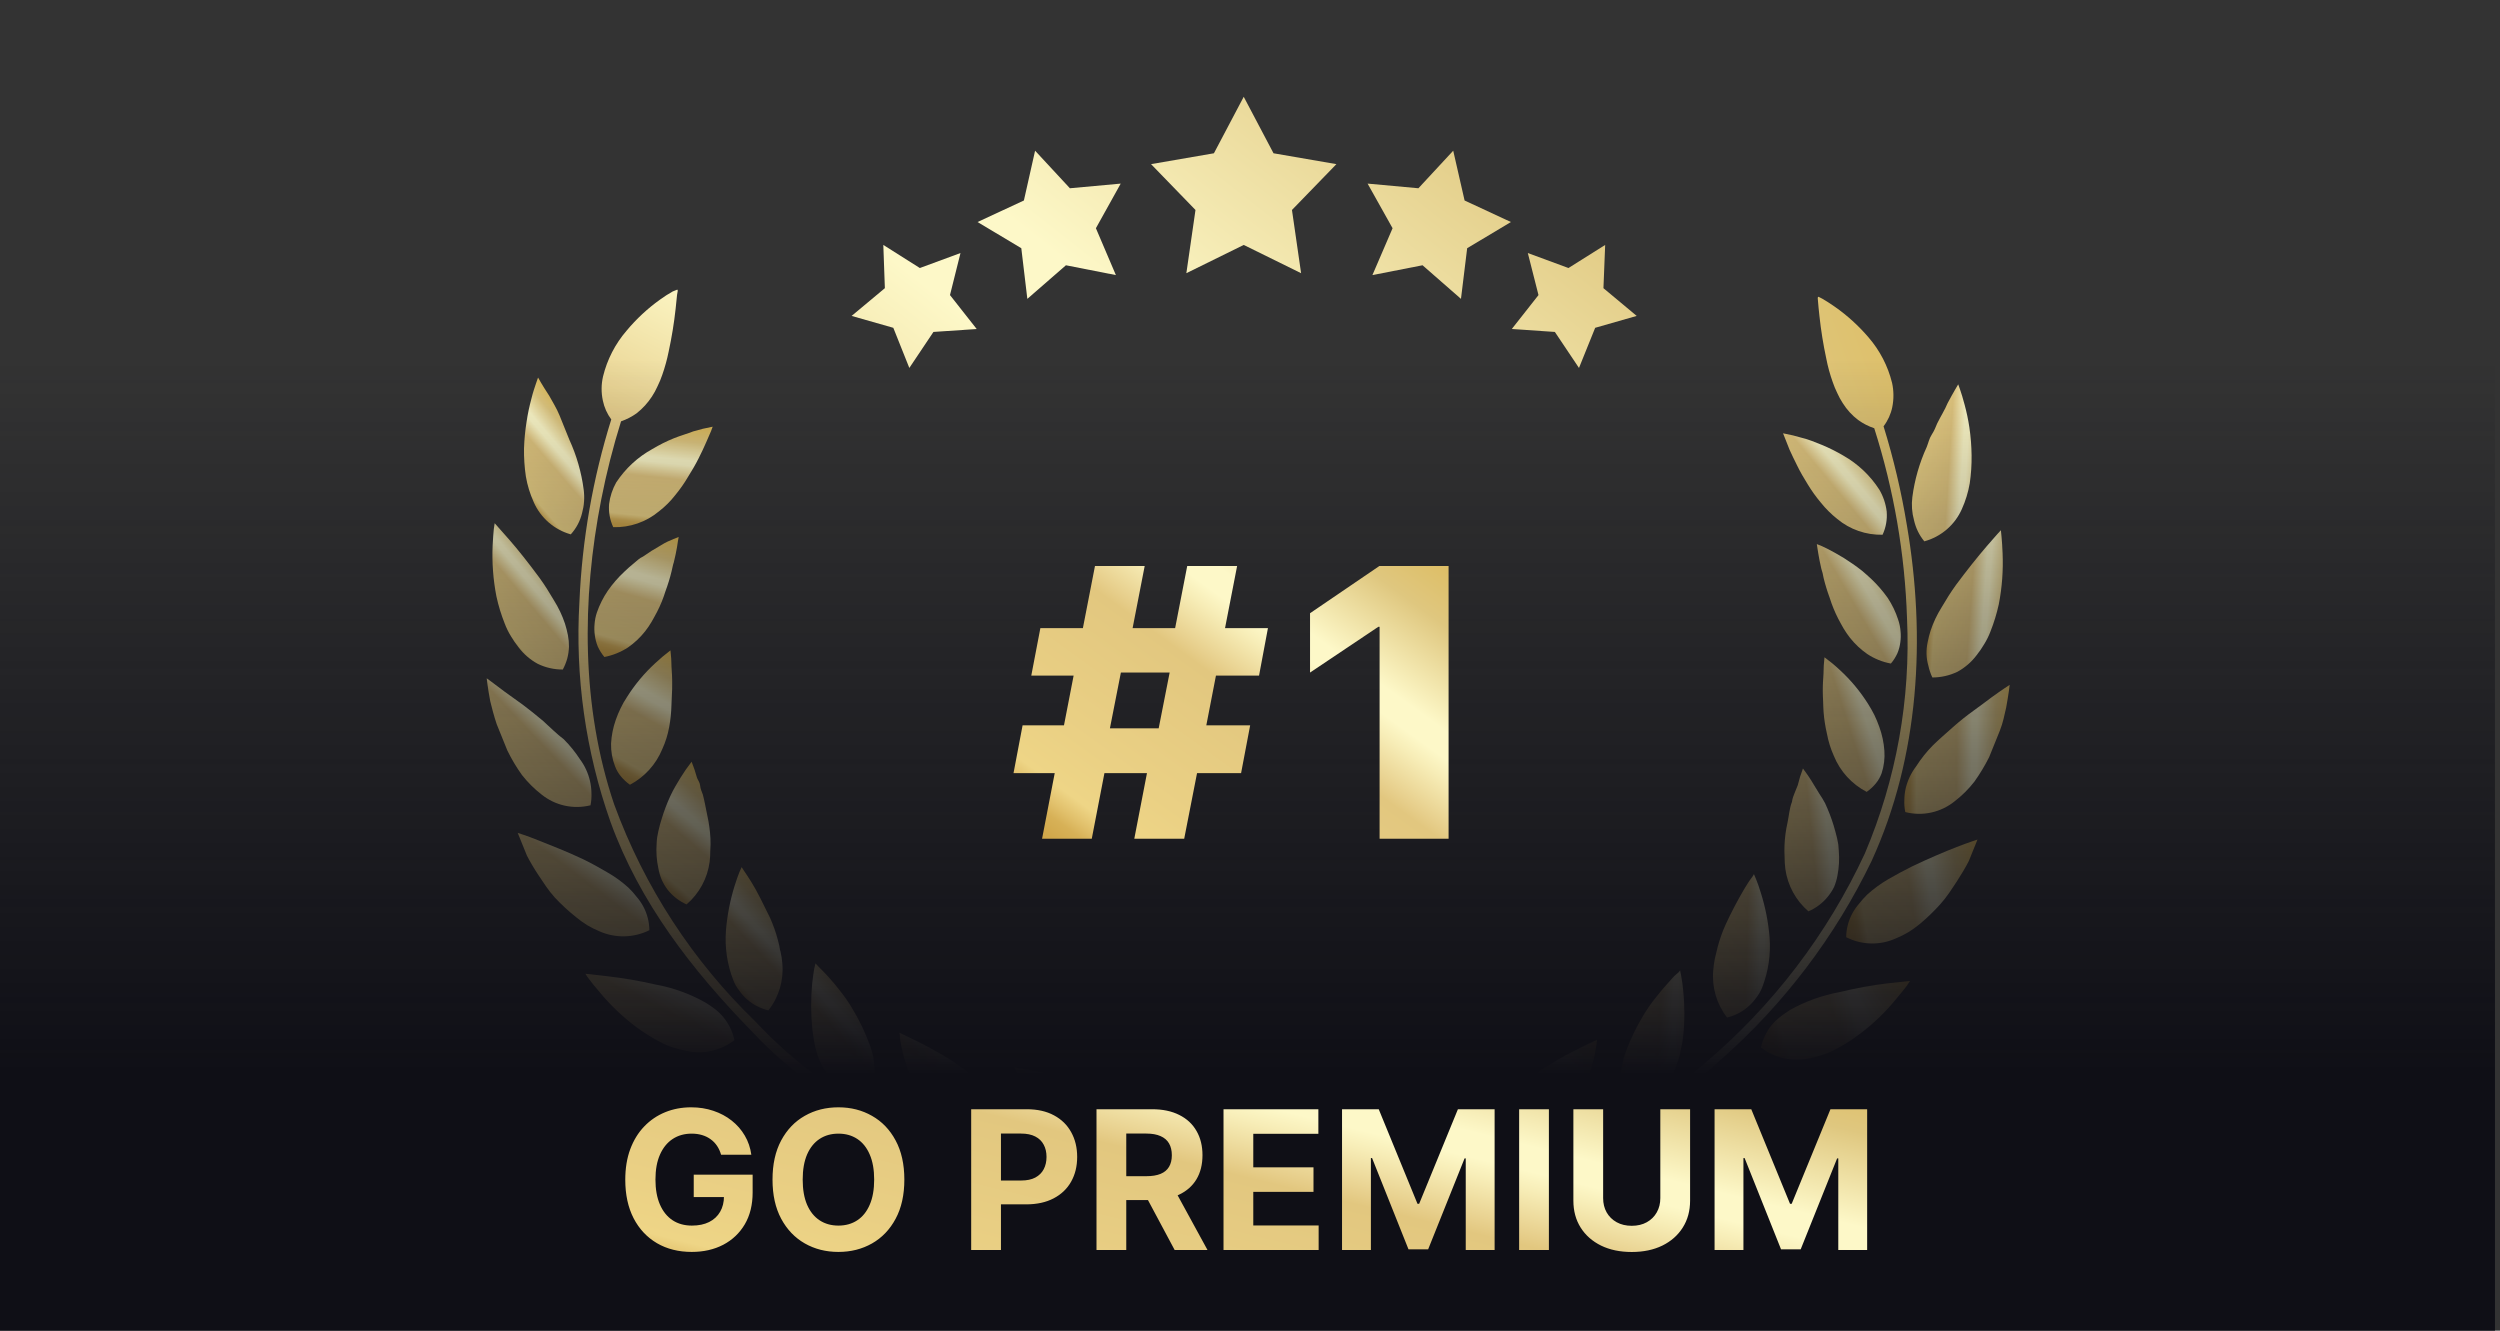 <svg width="310" height="165" viewBox="0 0 310 165" fill="none" xmlns="http://www.w3.org/2000/svg">
<rect x="0" y="0" width="310" height="165" fill="#333333" stroke="none"/>
<g clip-path="url(#clip0_1_677)">
<g clip-path="url(#clip1_1_677)">
<path d="M140.446 145.656C139.364 145.343 138.24 145.195 137.113 145.219C136.073 145.271 135.046 145.474 134.064 145.823C131.97 146.648 129.996 147.749 128.194 149.098C126.35 150.452 124.641 151.849 123.4 152.998C122.159 154.147 121.338 154.832 121.338 154.832C122.315 154.935 123.297 154.984 124.279 154.977C126.468 155.001 128.652 154.777 130.79 154.307C133.231 153.845 135.539 152.845 137.545 151.38C138.472 150.748 139.224 149.892 139.731 148.892C140.238 147.891 140.484 146.778 140.446 145.656Z" fill="url(#paint0_linear_1_677)"/>
<path d="M130.45 139.065C131.95 140.624 133.814 141.785 135.874 142.444C136.849 142.719 137.874 142.767 138.871 142.585C139.9 142.403 140.85 141.916 141.6 141.188C140.902 139.269 139.641 137.604 137.983 136.412C136.402 135.288 134.646 134.433 132.786 133.883C131.186 133.402 129.558 133.019 127.911 132.735C126.601 132.499 125.804 132.37 125.804 132.37C125.804 132.37 125.899 132.607 126.063 133.011C126.227 133.416 126.576 133.942 126.964 134.609C127.937 136.233 129.108 137.73 130.45 139.065Z" fill="url(#paint1_linear_1_677)"/>
<path d="M117.576 149.84C118.577 149.424 119.469 148.783 120.182 147.968C120.896 147.152 121.413 146.183 121.692 145.135C120.881 144.498 119.95 144.03 118.955 143.758C117.96 143.487 116.92 143.417 115.898 143.554C113.676 143.86 111.502 144.442 109.425 145.288C107.302 146.146 105.196 146.998 103.612 147.638L100.967 148.707C100.967 148.707 101.241 148.851 101.754 149.056C102.268 149.26 103.005 149.531 103.904 149.815C106.066 150.507 108.308 150.92 110.574 151.042C112.97 151.181 115.365 150.77 117.576 149.84Z" fill="url(#paint2_linear_1_677)"/>
<path d="M118.267 140.105C119.124 140.645 120.102 140.965 121.112 141.036C122.122 141.106 123.134 140.926 124.057 140.511C124.064 138.424 123.305 136.406 121.922 134.842C120.628 133.401 119.123 132.164 117.46 131.173C116.117 130.355 114.734 129.604 113.317 128.924C112.769 128.636 112.312 128.428 111.998 128.28C111.843 128.197 111.682 128.125 111.518 128.062C111.518 128.062 111.606 128.282 111.588 128.721C111.675 129.332 111.795 129.938 111.949 130.536C112.371 132.316 113.06 134.022 113.994 135.595C115.013 137.436 116.484 138.989 118.267 140.105Z" fill="url(#paint3_linear_1_677)"/>
<path d="M87.017 135.534L84.328 135.816C84.328 135.816 84.508 136.018 84.857 136.348C85.206 136.678 85.741 137.128 86.397 137.687C87.055 138.245 87.826 138.796 88.692 139.388C89.132 139.7 89.582 139.989 90.056 140.288L90.421 140.513L90.871 140.802L91.808 141.326C94.128 142.633 96.762 143.278 99.423 143.191C100.525 143.153 101.6 142.842 102.552 142.286C103.504 141.73 104.303 140.946 104.878 140.005C103.648 138.292 101.836 137.086 99.782 136.612C99.282 136.441 98.735 136.348 98.191 136.215C97.647 136.082 97.066 136.003 96.502 135.917C95.938 135.831 95.327 135.725 94.729 135.653C94.132 135.58 93.622 135.532 93.061 135.503C91.048 135.386 89.029 135.396 87.017 135.534Z" fill="url(#paint4_linear_1_677)"/>
<path d="M102.801 133.41C103.406 134.208 104.213 134.83 105.139 135.211C106.065 135.592 107.076 135.719 108.067 135.578C108.655 133.622 108.586 131.528 107.872 129.615C107.287 128.013 106.546 126.473 105.66 125.016C105.223 124.277 104.734 123.57 104.197 122.9C103.658 122.196 103.136 121.583 102.678 121.082C102.221 120.58 101.804 120.18 101.533 119.897C101.262 119.614 101.119 119.456 101.119 119.456L100.96 120.129C100.884 120.571 100.802 121.193 100.711 121.936C100.531 123.825 100.538 125.728 100.733 127.616C100.789 128.143 100.868 128.679 100.972 129.226C101.058 129.734 101.181 130.235 101.342 130.724C101.493 131.218 101.687 131.697 101.922 132.157C102.176 132.601 102.47 133.021 102.801 133.41Z" fill="url(#paint5_linear_1_677)"/>
<path d="M81.852 129.206C82.354 129.489 82.886 129.715 83.438 129.879C83.96 130.056 84.494 130.194 85.036 130.293C86.076 130.538 87.158 130.547 88.203 130.319C89.247 130.09 90.226 129.63 91.069 128.972C90.852 127.954 90.4 127.002 89.748 126.191C89.439 125.811 89.089 125.465 88.705 125.161C88.305 124.855 87.89 124.571 87.459 124.311C85.548 123.23 83.469 122.479 81.308 122.089C79.322 121.627 77.31 121.281 75.283 121.052L72.592 120.747C72.724 120.972 72.871 121.188 73.03 121.394C73.325 121.785 73.769 122.351 74.322 122.991C75.666 124.617 77.197 126.079 78.885 127.345C79.821 128.046 80.814 128.668 81.852 129.206Z" fill="url(#paint6_linear_1_677)"/>
<path d="M92.635 123.925C93.394 124.589 94.303 125.056 95.283 125.288C96.581 123.641 97.198 121.559 97.009 119.47C96.971 118.978 96.898 118.49 96.79 118.009C96.695 117.773 96.691 117.519 96.636 117.287L96.457 116.554C96.206 115.602 95.876 114.673 95.471 113.775C94.672 112.137 93.872 110.498 93.149 109.339C92.802 108.773 92.487 108.332 92.276 108.005C92.181 107.839 92.076 107.678 91.964 107.523L91.686 108.145C91.522 108.564 91.315 109.119 91.095 109.836C90.533 111.635 90.172 113.491 90.02 115.37C89.858 117.474 90.169 119.587 90.932 121.554C91.109 122.013 91.356 122.443 91.662 122.828C91.94 123.232 92.267 123.601 92.635 123.925Z" fill="url(#paint7_linear_1_677)"/>
<path d="M71.414 113.711C71.859 114.084 72.331 114.425 72.825 114.729C73.307 115.012 73.808 115.262 74.323 115.477C75.303 115.914 76.366 116.128 77.438 116.106C78.51 116.083 79.563 115.823 80.523 115.345C80.51 114.309 80.247 113.291 79.755 112.379C79.519 111.947 79.237 111.541 78.913 111.17C78.609 110.776 78.276 110.406 77.917 110.062C77.12 109.339 76.246 108.706 75.311 108.173L73.86 107.347C73.376 107.072 72.865 106.827 72.372 106.576C70.353 105.606 68.247 104.81 66.746 104.2C65.246 103.591 64.178 103.277 64.178 103.277C64.178 103.277 64.607 104.339 65.255 105.941C65.709 106.825 66.212 107.682 66.763 108.509C67.062 108.957 67.367 109.422 67.697 109.897C68.03 110.381 68.393 110.844 68.785 111.282C69.6 112.156 70.478 112.968 71.414 113.711Z" fill="url(#paint8_linear_1_677)"/>
<path d="M85.131 112.148C86.702 110.802 87.722 108.923 87.996 106.871C88.052 106.391 88.079 105.908 88.078 105.425C88.113 104.94 88.119 104.453 88.096 103.966C88.044 103.003 87.913 102.046 87.703 101.104C87.514 100.2 87.359 99.282 87.15 98.523C87 98.152 86.85 97.781 86.815 97.403C86.78 97.025 86.549 96.745 86.433 96.459C86.25 95.778 86.025 95.108 85.76 94.455C85.257 95.101 84.79 95.774 84.361 96.472L83.731 97.531C83.513 97.914 83.302 98.313 83.114 98.722C82.696 99.631 82.341 100.567 82.052 101.525C81.898 102.019 81.752 102.529 81.636 103.066L81.484 103.854C81.448 104.104 81.435 104.364 81.423 104.624C81.347 105.646 81.419 106.674 81.637 107.676C81.722 108.157 81.86 108.628 82.047 109.079C82.246 109.523 82.495 109.942 82.788 110.329C83.411 111.116 84.215 111.74 85.131 112.148Z" fill="url(#paint9_linear_1_677)"/>
<path d="M67.35 89.401C66.51 88.681 65.627 87.998 64.804 87.37L62.567 85.763C61.206 84.724 60.35 84.109 60.35 84.109C60.35 84.109 60.466 85.22 60.786 86.934C60.989 87.774 61.232 88.716 61.587 89.788C61.792 90.294 62.003 90.817 62.221 91.356C62.439 91.896 62.664 92.452 62.903 93.043C63.423 94.115 64.035 95.141 64.73 96.109C65.437 97.01 66.252 97.82 67.156 98.522C67.996 99.198 68.981 99.67 70.034 99.902C71.086 100.133 72.178 100.117 73.223 99.856C73.326 99.344 73.365 98.821 73.338 98.299C73.329 97.802 73.267 97.308 73.154 96.824C72.928 95.856 72.506 94.945 71.915 94.147C71.337 93.257 70.667 92.43 69.917 91.678C69.017 91.003 68.18 90.144 67.35 89.401Z" fill="url(#paint10_linear_1_677)"/>
<path d="M82.126 92.883C82.525 92.01 82.811 91.09 82.98 90.145C83.144 89.253 83.238 88.35 83.259 87.443C83.288 86.98 83.29 86.548 83.315 86.126C83.34 85.703 83.359 85.264 83.35 84.856C83.364 84.065 83.307 83.343 83.268 82.712C83.264 82.021 83.221 81.331 83.138 80.645C82.482 81.141 81.852 81.671 81.251 82.232C79.893 83.478 78.708 84.901 77.727 86.462C77.434 86.899 77.174 87.359 76.95 87.835C76.722 88.302 76.523 88.782 76.354 89.272C76.022 90.214 75.826 91.198 75.772 92.195C75.748 93.159 75.915 94.118 76.265 95.017C76.433 95.468 76.675 95.887 76.982 96.257C77.31 96.658 77.691 97.012 78.114 97.31C79.928 96.35 81.347 94.783 82.126 92.883Z" fill="url(#paint11_linear_1_677)"/>
<path d="M70.338 81.661C70.464 81.185 70.536 80.695 70.551 80.202C70.556 79.719 70.513 79.237 70.421 78.764C70.326 78.277 70.204 77.796 70.054 77.323C69.717 76.318 69.262 75.356 68.7 74.457C68.139 73.507 67.562 72.563 66.9 71.654C65.56 69.841 64.234 68.161 63.142 66.915C62.05 65.669 61.339 64.878 61.339 64.878L61.23 65.628C61.181 66.138 61.127 66.827 61.086 67.648C60.995 69.76 61.153 71.876 61.556 73.951C61.806 75.107 62.152 76.24 62.592 77.338C62.797 77.879 63.053 78.4 63.357 78.892C63.641 79.374 63.959 79.836 64.308 80.273C64.944 81.116 65.754 81.812 66.681 82.315C67.65 82.786 68.713 83.028 69.789 83.021C70.021 82.589 70.205 82.133 70.338 81.661Z" fill="url(#paint12_linear_1_677)"/>
<path d="M84.055 67.152L84.157 66.581L83.517 66.84C83.112 67.003 82.556 67.228 81.886 67.656C81.145 68.071 80.425 68.525 79.732 69.017C79.31 69.187 78.937 69.573 78.554 69.885C78.17 70.197 77.793 70.526 77.413 70.895C76.65 71.607 75.965 72.397 75.367 73.253C74.798 74.091 74.342 75.001 74.011 75.959C73.857 76.421 73.761 76.902 73.726 77.388C73.681 77.854 73.693 78.323 73.762 78.786C73.822 79.261 73.944 79.726 74.125 80.169C74.337 80.637 74.613 81.074 74.944 81.467C75.988 81.263 76.983 80.86 77.875 80.282C78.674 79.724 79.386 79.053 79.99 78.289C80.288 77.911 80.559 77.513 80.802 77.097L81.144 76.489L81.48 75.863C81.904 75.043 82.253 74.186 82.522 73.303C82.824 72.49 83.078 71.661 83.282 70.818L83.408 70.257C83.446 70.07 83.496 69.886 83.558 69.706L83.784 68.713C83.936 68.023 84.002 67.507 84.055 67.152Z" fill="url(#paint13_linear_1_677)"/>
<path d="M70.777 66.261C71.459 65.511 71.941 64.602 72.178 63.616C72.439 62.671 72.506 61.683 72.376 60.711C72.098 58.571 71.5 56.485 70.6 54.524C70.396 54.018 70.184 53.495 69.987 53.006C69.789 52.517 69.585 52.011 69.394 51.539C69.012 50.595 68.489 49.786 68.105 49.078C67.195 47.7 66.719 46.814 66.719 46.814L66.466 47.544C66.315 47.997 66.085 48.639 65.889 49.464C65.638 50.388 65.441 51.325 65.299 52.272C65.123 53.373 65.015 54.485 64.978 55.599C64.96 56.763 65.037 57.926 65.207 59.077C65.396 60.179 65.724 61.253 66.185 62.272C66.608 63.235 67.24 64.092 68.034 64.782C68.828 65.472 69.765 65.977 70.777 66.261Z" fill="url(#paint14_linear_1_677)"/>
<path d="M85.319 59.127C85.796 58.366 86.248 57.595 86.617 56.857C86.985 56.12 87.317 55.437 87.557 54.868L88.176 53.441L88.373 52.91C87.559 53.059 86.754 53.253 85.962 53.493C85.288 53.765 84.439 53.991 83.563 54.345C82.637 54.719 81.743 55.166 80.888 55.681C79.081 56.678 77.543 58.101 76.409 59.826C75.944 60.65 75.645 61.558 75.528 62.497C75.446 63.482 75.623 64.472 76.042 65.369C78.104 65.429 80.116 64.734 81.701 63.415C82.46 62.832 83.141 62.154 83.728 61.399C84.317 60.685 84.85 59.925 85.319 59.127Z" fill="url(#paint15_linear_1_677)"/>
<path d="M114.152 141.416C121.772 143.539 129.67 144.487 137.575 144.228C143.984 144.227 152.492 145.005 161.04 145.493C155.924 149.757 150.541 153.689 144.923 157.265C144.29 157.639 149.161 159.75 149.655 159.275C154.874 155.067 160.033 150.47 165.006 145.655C171.945 146.169 178.92 145.839 185.779 144.674C186.501 144.519 187.145 140.198 186.42 140.295C180.298 141.566 174.098 142.427 167.861 142.873C176.145 134.66 183.827 126.023 190.293 118.113C197.245 109.853 201.337 99.562 201.958 88.779C202.778 78.429 201.522 68.019 198.264 58.16C193.518 44.719 183.845 33.544 172.473 25.194C169.102 22.686 165.564 20.413 161.882 18.391C161.78 17.512 161.479 16.668 161.002 15.922C160.458 15.073 159.744 14.347 158.904 13.788C157.082 12.642 155.013 11.945 152.869 11.756C150.997 11.576 149.11 11.633 147.253 11.926C146.494 12.037 145.904 12.178 145.439 12.287L145.055 12.403L144.886 12.471L144.941 12.606L145.306 12.929C145.618 13.215 146.085 13.595 146.651 14.073C148.028 15.222 149.464 16.298 150.953 17.297C151.772 17.871 152.634 18.381 153.531 18.825C153.969 19.05 154.422 19.247 154.886 19.414C155.33 19.593 155.788 19.736 156.255 19.842C157.175 20.071 158.129 20.13 159.07 20.018C159.815 19.91 160.539 19.69 161.218 19.366C168.278 23.167 174.779 27.926 180.537 33.508C187.801 40.358 193.433 48.755 197.015 58.076C200.644 68.543 201.94 79.676 200.811 90.694C200.143 98.97 197.259 106.912 192.463 113.685C187.987 119.73 183.018 125.393 177.607 130.616C173.617 134.564 168.767 138.956 163.799 143.201C150.428 144.081 137.006 143.769 123.689 142.269C117.99 141.587 112.454 139.907 107.335 137.306C102.254 134.516 97.65 130.934 93.696 126.694C85.879 119.154 79.88 109.934 76.152 99.731C72.072 87.649 72.111 74.314 74.567 61.865C75.206 58.617 76.022 55.406 77.01 52.246C77.698 52.008 78.348 51.673 78.94 51.25C79.684 50.665 80.327 49.961 80.843 49.167C81.105 48.767 81.335 48.346 81.529 47.909C81.76 47.444 81.959 46.964 82.125 46.472C82.456 45.528 82.721 44.562 82.917 43.582C83.296 41.834 83.583 40.068 83.777 38.291C83.859 37.571 83.924 36.956 83.956 36.551C83.976 36.38 84.006 36.211 84.045 36.044L83.99 35.909L83.856 35.964L83.401 36.148C82.864 36.451 82.344 36.786 81.845 37.149C80.305 38.251 78.911 39.546 77.699 41.002C76.29 42.635 75.289 44.58 74.778 46.675C74.549 47.658 74.54 48.68 74.752 49.667C74.924 50.516 75.281 51.316 75.798 52.011C73.505 59.348 72.177 66.954 71.849 74.635C71.302 83.888 72.61 93.156 75.695 101.898C79.311 111.911 85.814 120.288 93.18 127.844C98.946 134.029 106.15 138.692 114.152 141.416Z" fill="url(#paint16_linear_1_677)"/>
<path d="M181.04 35.187C180.678 34.867 180.278 34.594 179.849 34.374C178.963 33.901 178.017 33.551 177.037 33.334C176.011 33.141 174.97 33.05 173.927 33.06C173.404 33.076 172.898 33.084 172.405 33.126C171.913 33.168 171.417 33.251 170.955 33.32C170.116 33.454 169.285 33.632 168.466 33.855C167.758 34.044 167.182 34.218 166.72 34.385L166.08 34.643L166.533 34.99C166.841 35.218 167.241 35.528 167.758 35.887L168.618 36.462L169.102 36.737L169.589 37.07C170.321 37.533 171.08 37.954 171.862 38.328C172.672 38.771 173.518 39.144 174.391 39.444L175.067 39.662L175.736 39.862C176.192 39.983 176.656 40.078 177.124 40.144C178.095 40.272 179.08 40.257 180.046 40.101C181.093 39.906 182.09 39.503 182.978 38.916C182.945 38.403 182.84 37.897 182.665 37.414C182.491 36.974 182.258 36.56 181.972 36.184C181.701 35.816 181.388 35.482 181.04 35.187Z" fill="url(#paint17_linear_1_677)"/>
<path d="M175.429 25.137C175.971 24.224 176.304 23.202 176.402 22.144C176.5 21.086 176.361 20.02 175.996 19.023C175.619 17.97 175.109 16.969 174.479 16.046C173.8 15.101 173.047 14.212 172.227 13.386C171.414 12.568 170.549 11.804 169.637 11.098C168.877 10.516 168.084 9.978 167.261 9.489C166.554 9.049 165.935 8.73 165.512 8.508L164.924 8.217C164.924 8.217 165.158 9.28 165.606 10.825C165.912 11.583 166.119 12.579 166.413 13.5C166.603 13.972 166.794 14.444 166.898 14.991C167.001 15.537 167.307 16.003 167.518 16.525C168.236 18.56 169.255 20.476 170.54 22.209C171.122 22.991 171.854 23.649 172.694 24.143C173.515 24.686 174.452 25.026 175.429 25.137Z" fill="url(#paint18_linear_1_677)"/>
<path d="M166.958 24.402C164.939 23.928 162.836 23.95 160.829 24.466C159.859 24.699 158.906 24.999 157.977 25.364C157.101 25.718 156.292 26.045 155.659 26.419C154.923 26.797 154.209 27.216 153.521 27.675L154.048 27.913L155.512 28.577C156.104 28.828 156.827 29.066 157.588 29.347C158.348 29.628 159.21 29.868 160.105 30.095C161.015 30.335 161.942 30.504 162.878 30.602C163.826 30.721 164.785 30.734 165.737 30.643C167.779 30.49 169.697 29.603 171.137 28.146C170.813 27.212 170.253 26.377 169.511 25.724C168.761 25.11 167.892 24.66 166.958 24.402Z" fill="url(#paint19_linear_1_677)"/>
</g>
<g clip-path="url(#clip2_1_677)">
<path d="M143.71 33.845L144.181 33.506L143.541 33.247C143.136 33.084 142.58 32.859 141.801 32.701C140.979 32.484 140.146 32.311 139.306 32.182C138.884 32.012 138.348 32.031 137.855 31.988C137.363 31.946 136.863 31.921 136.333 31.923C135.29 31.904 134.248 31.996 133.224 32.196C132.232 32.403 131.272 32.74 130.368 33.199C129.936 33.425 129.533 33.704 129.17 34.029C128.814 34.333 128.496 34.678 128.224 35.059C127.937 35.443 127.702 35.862 127.524 36.306C127.352 36.791 127.247 37.296 127.211 37.808C128.104 38.387 129.099 38.789 130.143 38.993C131.105 39.147 132.083 39.159 133.049 39.03C133.525 38.965 133.997 38.867 134.461 38.738L135.13 38.537L135.806 38.32C136.681 38.026 137.527 37.652 138.334 37.204C139.116 36.829 139.875 36.409 140.607 35.945L141.088 35.63C141.245 35.521 141.408 35.424 141.578 35.337L142.431 34.78C143.02 34.39 143.426 34.064 143.71 33.845Z" fill="url(#paint20_linear_1_677)"/>
<path d="M134.781 23.979C135.793 23.914 136.772 23.594 137.627 23.049C138.471 22.551 139.206 21.888 139.788 21.098C141.075 19.367 142.094 17.451 142.81 15.415C143.015 14.909 143.226 14.386 143.424 13.897C143.621 13.408 143.826 12.902 144.017 12.43C144.398 11.486 144.584 10.541 144.8 9.765C145.103 8.142 145.377 7.174 145.377 7.174L144.687 7.523C144.264 7.744 143.652 8.046 142.938 8.503C142.116 8.992 141.322 9.53 140.563 10.112C139.67 10.781 138.821 11.506 138.02 12.282C137.198 13.106 136.445 13.995 135.768 14.942C135.138 15.866 134.628 16.866 134.251 17.919C133.886 18.905 133.744 19.961 133.836 21.009C133.928 22.057 134.25 23.071 134.781 23.979Z" fill="url(#paint21_linear_1_677)"/>
<path d="M150.196 28.954C151.068 28.737 151.929 28.497 152.706 28.223C153.484 27.948 154.197 27.688 154.765 27.446L156.202 26.85L156.712 26.605C156.024 26.146 155.31 25.727 154.574 25.349C153.9 25.076 153.132 24.648 152.256 24.294C151.331 23.92 150.377 23.62 149.404 23.396C147.411 22.858 145.317 22.812 143.303 23.264C142.396 23.534 141.55 23.979 140.814 24.573C140.07 25.225 139.509 26.06 139.187 26.995C140.628 28.471 142.558 29.37 144.615 29.523C145.566 29.631 146.526 29.617 147.474 29.482C148.393 29.378 149.304 29.201 150.196 28.954Z" fill="url(#paint22_linear_1_677)"/>
<path d="M113.748 108.164C117.753 114.986 122.775 121.156 128.639 126.463C133.249 130.916 138.826 137.388 144.634 143.678C137.992 143.19 131.388 142.276 124.863 140.944C124.148 140.772 126.185 145.676 126.87 145.678C133.547 146.278 140.451 146.558 147.373 146.551C152.006 151.742 157.251 156.352 162.993 160.28C163.62 160.67 167.086 158.011 166.497 157.577C161.212 154.236 156.154 150.547 151.359 146.534C163.024 146.384 174.55 145.511 184.696 144.316C195.435 143.207 205.529 138.65 213.468 131.327C221.25 124.455 227.581 116.096 232.089 106.742C238.016 93.778 238.826 79.02 236.45 65.113C235.768 60.968 234.803 56.875 233.561 52.862C234.098 52.159 234.468 51.343 234.644 50.475C234.842 49.487 234.834 48.468 234.618 47.483C234.104 45.392 233.101 43.453 231.69 41.827C230.469 40.398 229.073 39.128 227.534 38.048C226.911 37.6 226.389 37.291 225.978 37.047L225.621 36.863L225.453 36.795L225.398 36.93L225.437 37.416C225.462 37.838 225.534 38.436 225.609 39.173C225.8 40.956 226.085 42.728 226.462 44.481C226.653 45.463 226.917 46.429 227.254 47.371C227.413 47.838 227.602 48.294 227.819 48.737C228.014 49.174 228.244 49.595 228.506 49.995C229.009 50.799 229.654 51.505 230.408 52.078C231.019 52.518 231.692 52.863 232.406 53.102C234.841 60.741 236.21 68.681 236.472 76.696C236.935 86.67 235.15 96.622 231.249 105.814C226.586 115.863 219.781 124.769 211.313 131.908C205.081 137.395 197.489 141.102 189.333 142.64C181.914 143.876 174.406 144.496 166.885 144.492C161.273 144.558 154.733 144.347 148.21 143.947C137.984 135.288 128.548 125.737 120.015 115.405C116.389 110.954 113.576 105.899 111.703 100.471C109.988 94.935 109.166 89.159 109.268 83.363C108.887 72.509 110.98 61.709 115.389 51.782C120.85 40.259 130.145 30.696 140.562 23.451C143.279 21.559 146.096 19.817 149.003 18.232C149.663 18.538 150.363 18.749 151.083 18.857C152.024 18.952 152.975 18.893 153.898 18.68C154.365 18.575 154.823 18.432 155.267 18.253C155.756 18.079 156.232 17.872 156.693 17.633C157.587 17.185 158.449 16.674 159.271 16.105C160.758 15.112 162.192 14.041 163.566 12.898C164.125 12.437 164.599 12.04 164.904 11.771C165.037 11.663 165.176 11.562 165.32 11.469L165.375 11.334L165.24 11.279L164.785 11.095C164.188 10.941 163.582 10.82 162.971 10.735C161.097 10.457 159.195 10.419 157.311 10.624C155.164 10.82 153.093 11.522 151.269 12.674C150.421 13.222 149.704 13.951 149.171 14.808C148.704 15.537 148.405 16.361 148.294 17.22C141.547 20.902 135.307 25.45 129.733 30.746C122.911 37.019 117.41 44.593 113.554 53.022C109.197 62.737 108.052 73.279 108.099 83.832C107.947 92.286 109.888 100.645 113.748 108.164Z" fill="url(#paint23_linear_1_677)"/>
<path d="M178.69 155.247C180.828 155.717 183.012 155.941 185.201 155.917C186.172 155.905 187.141 155.838 188.104 155.717C188.104 155.717 187.294 154.958 186.043 153.884C184.791 152.809 183.123 151.409 181.248 149.984C179.431 148.639 177.432 147.56 175.311 146.78C174.329 146.415 173.298 146.203 172.252 146.151C171.131 146.135 170.013 146.285 168.936 146.596C168.885 147.733 169.128 148.863 169.642 149.878C170.155 150.893 170.921 151.758 171.866 152.391C173.895 153.848 176.228 154.825 178.69 155.247Z" fill="url(#paint24_linear_1_677)"/>
<path d="M170.605 143.387C171.606 143.554 172.632 143.5 173.61 143.228C175.649 142.588 177.5 141.457 178.999 139.934C180.351 138.595 181.535 137.098 182.526 135.474C182.907 134.824 183.206 134.278 183.427 133.877C183.648 133.476 183.686 133.236 183.686 133.236C183.686 133.236 182.822 133.338 181.579 133.6C179.933 133.892 178.306 134.275 176.704 134.749C174.87 135.273 173.132 136.087 171.554 137.16C169.89 138.345 168.628 140.012 167.938 141.936C168.659 142.68 169.589 143.186 170.605 143.387Z" fill="url(#paint25_linear_1_677)"/>
<path d="M200.039 146.123C197.959 145.278 195.778 144.707 193.552 144.423C192.529 144.291 191.491 144.362 190.496 144.633C189.502 144.905 188.571 145.371 187.757 146.004C188.033 147.054 188.548 148.025 189.262 148.841C189.977 149.657 190.87 150.296 191.873 150.709C194.087 151.633 196.486 152.025 198.879 151.853C201.152 151.741 203.4 151.331 205.566 150.633C206.458 150.366 207.202 150.078 207.716 149.874C208.229 149.67 208.503 149.525 208.503 149.525L205.858 148.456C204.291 147.823 202.189 146.914 200.039 146.123Z" fill="url(#paint26_linear_1_677)"/>
<path d="M185.443 141.401C186.364 141.824 187.377 142.008 188.389 141.937C189.401 141.866 190.378 141.542 191.233 140.995C193.033 139.874 194.519 138.315 195.553 136.464C196.489 134.892 197.178 133.186 197.598 131.405C197.753 130.807 197.873 130.201 197.959 129.59C198.008 129.178 198.03 128.932 198.03 128.932L197.543 129.166C197.235 129.297 196.772 129.522 196.231 129.793C194.813 130.474 193.43 131.224 192.087 132.042C190.417 133.052 188.906 134.306 187.604 135.762C186.222 137.316 185.454 139.321 185.443 141.401Z" fill="url(#paint27_linear_1_677)"/>
<path d="M217.668 142.127L218.605 141.603L219.055 141.314L219.421 141.089C219.888 140.807 220.344 140.502 220.778 140.206C221.651 139.598 222.453 138.922 223.079 138.488C223.705 138.055 224.241 137.506 224.62 137.149C224.999 136.793 225.155 136.601 225.155 136.601L222.433 136.402C220.428 136.25 218.416 136.223 216.408 136.321C215.848 136.35 215.305 136.385 214.747 136.454C214.19 136.523 213.545 136.616 212.975 136.718C212.404 136.821 211.84 136.907 211.279 137.033C210.718 137.16 210.188 137.259 209.695 137.413C207.642 137.892 205.832 139.097 204.599 140.807C205.166 141.754 205.964 142.543 206.917 143.1C207.871 143.657 208.95 143.964 210.054 143.992C212.714 144.08 215.348 143.434 217.668 142.127Z" fill="url(#paint28_linear_1_677)"/>
<path d="M208.717 128.485C208.913 126.6 208.913 124.7 208.715 122.815C208.665 122.208 208.582 121.605 208.466 121.007C208.39 120.565 208.33 120.325 208.33 120.325C208.33 120.325 208.255 120.51 207.916 120.766C207.578 121.021 207.229 121.449 206.764 121.968C206.3 122.486 205.785 123.082 205.245 123.786C204.713 124.452 204.226 125.153 203.789 125.885C202.903 127.342 202.163 128.882 201.578 130.483C200.861 132.396 200.792 134.491 201.382 136.446C202.373 136.587 203.384 136.461 204.31 136.08C205.236 135.699 206.044 135.077 206.649 134.279C206.97 133.885 207.253 133.46 207.494 133.012C207.729 132.553 207.923 132.073 208.074 131.579C208.232 131.089 208.356 130.588 208.444 130.081C208.565 129.555 208.656 129.023 208.717 128.485Z" fill="url(#paint29_linear_1_677)"/>
<path d="M236.413 122.28C236.698 121.866 236.85 121.633 236.85 121.633L234.126 121.925C232.11 122.171 230.111 122.535 228.137 123.015C225.974 123.409 223.89 124.158 221.969 125.23C221.56 125.516 221.117 125.788 220.734 126.104C220.34 126.4 219.984 126.743 219.674 127.127C219.024 127.932 218.574 128.88 218.36 129.892C219.205 130.543 220.183 131.001 221.224 131.232C222.265 131.463 223.345 131.462 224.386 131.229C224.93 131.119 225.466 130.975 225.991 130.799C226.536 130.628 227.064 130.408 227.57 130.142C228.611 129.599 229.605 128.971 230.544 128.264C232.246 126.998 233.783 125.524 235.12 123.876C235.68 123.22 236.117 122.671 236.413 122.28Z" fill="url(#paint30_linear_1_677)"/>
<path d="M214.159 126.173C215.626 125.822 216.913 124.947 217.78 123.713C218.089 123.322 218.338 122.887 218.518 122.422C219.28 120.455 219.592 118.342 219.429 116.239C219.276 114.365 218.913 112.514 218.347 110.721C218.127 110.004 217.927 109.433 217.756 109.031C217.586 108.628 217.486 108.391 217.486 108.391C217.486 108.391 217.404 108.594 217.166 108.89C216.929 109.186 216.64 109.658 216.294 110.224C215.445 111.663 214.67 113.143 213.971 114.661C213.569 115.553 213.242 116.477 212.992 117.423L212.814 118.155L212.642 118.87C212.547 119.356 212.479 119.846 212.441 120.339C212.254 122.431 212.868 124.517 214.159 126.173Z" fill="url(#paint31_linear_1_677)"/>
<path d="M237.078 107.444L235.59 108.216L234.122 109.035C233.196 109.577 232.329 110.212 231.533 110.931C231.173 111.283 230.838 111.658 230.529 112.055C230.204 112.426 229.922 112.832 229.688 113.265C229.199 114.172 228.938 115.184 228.927 116.214C229.883 116.702 230.938 116.967 232.011 116.99C233.085 117.013 234.15 116.793 235.126 116.346C235.644 116.136 236.145 115.886 236.624 115.598C237.114 115.295 237.583 114.961 238.029 114.596C238.943 113.834 239.801 113.008 240.597 112.123C240.987 111.684 241.35 111.221 241.686 110.739C242.015 110.264 242.327 109.782 242.626 109.334C243.213 108.414 243.74 107.548 244.134 106.766C244.816 105.08 245.211 104.102 245.211 104.102C245.211 104.102 244.154 104.439 242.643 105.025C241.132 105.611 239.097 106.475 237.078 107.444Z" fill="url(#paint32_linear_1_677)"/>
<path d="M226.645 111.191C226.953 110.82 227.217 110.412 227.429 109.978C227.62 109.522 227.76 109.045 227.846 108.558C228.044 107.546 228.099 106.512 228.01 105.486L227.949 104.715L227.797 103.928C227.674 103.408 227.527 102.897 227.381 102.387C227.089 101.435 226.732 100.504 226.312 99.601C226.103 99.206 225.871 98.825 225.617 98.457L224.98 97.415C224.55 96.681 224.077 95.972 223.564 95.293C223.306 95.97 223.092 96.663 222.922 97.367C222.806 97.654 222.676 97.974 222.533 98.329C222.39 98.683 222.254 99.02 222.205 99.432C221.898 100.19 221.841 101.109 221.651 102.013C221.44 102.937 221.316 103.878 221.279 104.825C221.258 105.317 221.262 105.809 221.291 106.3C221.292 106.778 221.321 107.255 221.379 107.729C221.658 109.78 222.677 111.657 224.245 113.007C225.181 112.607 226.005 111.983 226.645 111.191Z" fill="url(#paint33_linear_1_677)"/>
<path d="M237.615 95.009C237.009 95.797 236.57 96.702 236.326 97.666C236.21 98.149 236.148 98.644 236.141 99.141C236.111 99.663 236.149 100.187 236.257 100.698C237.313 100.968 238.417 100.987 239.482 100.753C240.546 100.519 241.542 100.039 242.388 99.351C243.294 98.651 244.109 97.841 244.814 96.938C245.508 95.968 246.125 94.945 246.658 93.878C246.883 93.322 247.108 92.765 247.34 92.192C247.572 91.619 247.769 91.13 247.974 90.624C248.383 89.612 248.562 88.586 248.764 87.746C249.078 86.048 249.201 84.921 249.201 84.921C249.201 84.921 248.277 85.509 246.943 86.48C246.297 86.964 245.535 87.539 244.679 88.154C243.823 88.769 242.987 89.432 242.126 90.202C241.266 90.973 240.433 91.676 239.647 92.456C238.883 93.234 238.202 94.09 237.615 95.009Z" fill="url(#paint34_linear_1_677)"/>
<path d="M233.664 93.098C233.593 92.078 233.378 91.074 233.028 90.114C232.851 89.631 232.657 89.14 232.432 88.677C232.208 88.214 231.926 87.747 231.655 87.303C230.674 85.743 229.489 84.32 228.131 83.074C227.532 82.513 226.899 81.989 226.237 81.504C226.158 82.184 226.117 82.868 226.114 83.553C226.075 84.185 226.018 84.907 226.025 85.714C226.023 86.106 226.049 86.528 226.067 86.967C226.086 87.406 226.087 87.838 226.123 88.284C226.195 89.193 226.335 90.096 226.541 90.984C226.715 91.927 227.001 92.847 227.394 93.722C228.178 95.649 229.622 97.234 231.467 98.193C231.888 97.9 232.266 97.552 232.592 97.157C232.903 96.782 233.147 96.357 233.316 95.9C233.614 94.997 233.732 94.046 233.664 93.098Z" fill="url(#paint35_linear_1_677)"/>
<path d="M248.111 65.747C248.111 65.747 247.382 66.531 246.308 67.784C245.233 69.036 243.883 70.727 242.55 72.522C241.888 73.432 241.31 74.375 240.75 75.326C240.187 76.225 239.733 77.186 239.395 78.192C239.246 78.665 239.123 79.145 239.029 79.632C238.926 80.11 238.88 80.599 238.891 81.087C238.901 81.576 238.975 82.061 239.112 82.53C239.221 83.04 239.389 83.536 239.612 84.007C240.688 84.005 241.749 83.764 242.72 83.302C243.651 82.793 244.463 82.091 245.101 81.243C245.45 80.806 245.767 80.344 246.051 79.862C246.355 79.369 246.612 78.849 246.817 78.308C247.255 77.209 247.602 76.076 247.853 74.921C248.256 72.845 248.413 70.73 248.323 68.618C248.289 67.78 248.241 67.074 248.195 66.605L248.111 65.747Z" fill="url(#paint36_linear_1_677)"/>
<path d="M235.666 78.253C235.628 77.772 235.53 77.297 235.374 76.841C235.066 75.885 234.629 74.976 234.075 74.138C233.472 73.288 232.786 72.498 232.029 71.781C231.642 71.429 231.272 71.083 230.889 70.771C230.505 70.459 230.091 70.174 229.711 69.903C229.015 69.416 228.294 68.967 227.549 68.558C226.91 68.201 226.374 67.926 225.926 67.725L225.286 67.466L225.371 68.031C225.434 68.409 225.506 68.909 225.629 69.528L225.847 70.538L226.004 71.072L226.123 71.65C226.328 72.492 226.581 73.322 226.883 74.134C227.158 75.016 227.507 75.872 227.926 76.694L228.261 77.32L228.603 77.929C228.847 78.334 229.115 78.724 229.405 79.097C230.015 79.863 230.733 80.537 231.537 81.096C232.425 81.683 233.422 82.087 234.469 82.281C234.801 81.889 235.077 81.453 235.287 80.984C235.468 80.547 235.587 80.087 235.644 79.618C235.704 79.165 235.712 78.707 235.666 78.253Z" fill="url(#paint37_linear_1_677)"/>
<path d="M238.615 67.126C239.639 66.847 240.589 66.343 241.394 65.651C242.2 64.958 242.841 64.095 243.271 63.124C243.732 62.105 244.061 61.031 244.249 59.929C244.417 58.778 244.494 57.615 244.478 56.452C244.462 55.298 244.371 54.148 244.205 53.006C244.063 52.059 243.866 51.122 243.615 50.198C243.412 49.39 243.189 48.731 243.039 48.278L242.818 47.659C242.818 47.659 242.248 48.586 241.496 50.008C241.19 50.767 240.646 51.627 240.218 52.493C240.027 52.965 239.836 53.437 239.53 53.902C239.225 54.367 239.121 54.914 238.91 55.437C238.012 57.399 237.414 59.484 237.134 61.624C237.009 62.591 237.078 63.573 237.339 64.512C237.552 65.472 237.989 66.368 238.615 67.126Z" fill="url(#paint38_linear_1_677)"/>
<path d="M233.034 60.712C231.912 58.968 230.384 57.523 228.582 56.499C227.723 55.992 226.829 55.546 225.907 55.163C225.031 54.809 224.222 54.482 223.508 54.311C222.716 54.071 221.911 53.877 221.097 53.729L221.311 54.266L221.902 55.761C222.153 56.353 222.508 57.026 222.86 57.757C223.211 58.487 223.664 59.259 224.15 60.044C224.638 60.849 225.186 61.615 225.792 62.335C226.391 63.08 227.071 63.756 227.819 64.351C229.394 65.661 231.39 66.356 233.438 66.309C233.854 65.412 234.031 64.422 233.952 63.437C233.839 62.474 233.527 61.546 233.034 60.712Z" fill="url(#paint39_linear_1_677)"/>
</g>
<rect y="44.55" width="309.375" height="120.45" fill="url(#paint40_linear_1_677)"/>
<path d="M135.38 104H129.216L130.786 95.867H125.677L126.802 89.938H131.934L133.13 83.773H127.88L129.005 77.891H134.278L135.778 70.18H141.942L140.442 77.891H145.716L147.216 70.18H153.403L151.903 77.891H157.224L156.122 83.773H150.778L149.583 89.938H155.02L153.895 95.867H148.434L146.841 104H140.653L142.224 95.867H136.95L135.38 104ZM137.63 90.312H143.677L145.036 83.398H138.989L137.63 90.312ZM171.07 104V77.727H170.906L162.445 83.398V76.039L171.047 70.18H179.625V104H171.07Z" fill="url(#paint41_linear_1_677)"/>
<path fill-rule="evenodd" clip-rule="evenodd" d="M154.222 12L157.917 19.007L165.715 20.353L160.203 26.036L161.336 33.876L154.222 30.372L147.108 33.876L148.24 26.036L142.729 20.353L150.526 19.007L154.222 12Z" fill="url(#paint42_linear_1_677)"/>
<path fill-rule="evenodd" clip-rule="evenodd" d="M128.351 18.687L132.667 23.344L138.969 22.767L135.892 28.3L138.37 34.111L132.175 32.893L127.39 37.059L126.642 30.778L121.216 27.531L126.963 24.861L128.351 18.687Z" fill="url(#paint43_linear_1_677)"/>
<path fill-rule="evenodd" clip-rule="evenodd" d="M109.531 30.372L114.06 33.235L119.101 31.376L117.798 36.589L121.109 40.797L115.747 41.16L112.757 45.625L110.77 40.648L105.6 39.174L109.723 35.734L109.531 30.372Z" fill="url(#paint44_linear_1_677)"/>
<path fill-rule="evenodd" clip-rule="evenodd" d="M180.199 18.687L175.884 23.344L169.582 22.767L172.679 28.3L170.18 34.111L176.396 32.893L181.16 37.059L181.929 30.778L187.355 27.531L181.609 24.861L180.199 18.687Z" fill="url(#paint45_linear_1_677)"/>
<path fill-rule="evenodd" clip-rule="evenodd" d="M199.041 30.372L194.49 33.235L189.449 31.376L190.773 36.589L187.462 40.797L192.803 41.16L195.794 45.625L197.802 40.648L202.95 39.174L198.827 35.734L199.041 30.372Z" fill="url(#paint46_linear_1_677)"/>
</g>
<path d="M89.415 143.188C89.296 142.773 89.128 142.406 88.912 142.088C88.696 141.764 88.432 141.491 88.12 141.27C87.813 141.043 87.461 140.869 87.063 140.75C86.671 140.631 86.236 140.571 85.759 140.571C84.867 140.571 84.083 140.793 83.407 141.236C82.736 141.679 82.213 142.324 81.838 143.17C81.463 144.011 81.276 145.04 81.276 146.256C81.276 147.472 81.461 148.506 81.83 149.358C82.199 150.21 82.722 150.861 83.398 151.31C84.074 151.753 84.873 151.974 85.793 151.974C86.628 151.974 87.341 151.827 87.932 151.531C88.529 151.23 88.983 150.807 89.296 150.261C89.614 149.716 89.773 149.071 89.773 148.327L90.523 148.438H86.023V145.659H93.327V147.858C93.327 149.392 93.003 150.71 92.356 151.812C91.708 152.909 90.816 153.756 89.679 154.352C88.543 154.943 87.242 155.239 85.776 155.239C84.14 155.239 82.702 154.878 81.463 154.156C80.225 153.429 79.259 152.398 78.566 151.062C77.878 149.722 77.534 148.131 77.534 146.29C77.534 144.875 77.739 143.614 78.148 142.506C78.563 141.392 79.142 140.449 79.887 139.676C80.631 138.903 81.498 138.315 82.486 137.912C83.475 137.509 84.546 137.307 85.699 137.307C86.688 137.307 87.608 137.452 88.461 137.741C89.313 138.026 90.069 138.429 90.728 138.952C91.392 139.474 91.935 140.097 92.356 140.818C92.776 141.534 93.046 142.324 93.165 143.188H89.415ZM112.139 146.273C112.139 148.176 111.778 149.795 111.056 151.131C110.341 152.466 109.363 153.486 108.125 154.19C106.892 154.889 105.505 155.239 103.966 155.239C102.414 155.239 101.022 154.886 99.789 154.182C98.556 153.477 97.582 152.457 96.866 151.122C96.15 149.787 95.792 148.17 95.792 146.273C95.792 144.369 96.15 142.75 96.866 141.415C97.582 140.08 98.556 139.062 99.789 138.364C101.022 137.659 102.414 137.307 103.966 137.307C105.505 137.307 106.892 137.659 108.125 138.364C109.363 139.062 110.341 140.08 111.056 141.415C111.778 142.75 112.139 144.369 112.139 146.273ZM108.397 146.273C108.397 145.04 108.213 144 107.843 143.153C107.48 142.307 106.966 141.665 106.301 141.227C105.636 140.79 104.858 140.571 103.966 140.571C103.074 140.571 102.295 140.79 101.63 141.227C100.966 141.665 100.449 142.307 100.079 143.153C99.716 144 99.534 145.04 99.534 146.273C99.534 147.506 99.716 148.545 100.079 149.392C100.449 150.239 100.966 150.881 101.63 151.318C102.295 151.756 103.074 151.974 103.966 151.974C104.858 151.974 105.636 151.756 106.301 151.318C106.966 150.881 107.48 150.239 107.843 149.392C108.213 148.545 108.397 147.506 108.397 146.273ZM120.427 155V137.545H127.314C128.637 137.545 129.765 137.798 130.697 138.304C131.629 138.804 132.339 139.5 132.828 140.392C133.322 141.278 133.569 142.301 133.569 143.46C133.569 144.619 133.319 145.642 132.819 146.528C132.319 147.415 131.595 148.105 130.646 148.599C129.703 149.094 128.561 149.341 127.22 149.341H122.831V146.384H126.623C127.333 146.384 127.919 146.261 128.379 146.017C128.845 145.767 129.191 145.423 129.419 144.986C129.652 144.543 129.768 144.034 129.768 143.46C129.768 142.881 129.652 142.375 129.419 141.943C129.191 141.506 128.845 141.168 128.379 140.929C127.913 140.685 127.322 140.562 126.606 140.562H124.118V155H120.427ZM135.966 155V137.545H142.853C144.171 137.545 145.296 137.781 146.228 138.253C147.165 138.719 147.878 139.381 148.367 140.239C148.861 141.091 149.108 142.094 149.108 143.247C149.108 144.406 148.858 145.403 148.358 146.239C147.858 147.068 147.134 147.705 146.185 148.148C145.242 148.591 144.1 148.812 142.759 148.812H138.148V145.847H142.162C142.867 145.847 143.452 145.75 143.918 145.557C144.384 145.364 144.73 145.074 144.958 144.688C145.191 144.301 145.307 143.821 145.307 143.247C145.307 142.668 145.191 142.179 144.958 141.781C144.73 141.384 144.381 141.082 143.909 140.878C143.444 140.668 142.855 140.562 142.145 140.562H139.657V155H135.966ZM145.392 147.057L149.73 155H145.657L141.412 147.057H145.392ZM151.716 155V137.545H163.478V140.588H155.407V144.747H162.873V147.79H155.407V151.957H163.512V155H151.716ZM166.412 137.545H170.963L175.77 149.273H175.974L180.781 137.545H185.332V155H181.752V143.639H181.608L177.091 154.915H174.653L170.136 143.597H169.991V155H166.412V137.545ZM192.063 137.545V155H188.373V137.545H192.063ZM205.88 137.545H209.571V148.881C209.571 150.153 209.267 151.267 208.659 152.222C208.056 153.176 207.213 153.92 206.127 154.455C205.042 154.983 203.778 155.247 202.335 155.247C200.886 155.247 199.619 154.983 198.534 154.455C197.449 153.92 196.605 153.176 196.002 152.222C195.4 151.267 195.099 150.153 195.099 148.881V137.545H198.789V148.565C198.789 149.23 198.934 149.821 199.224 150.338C199.52 150.855 199.934 151.261 200.468 151.557C201.002 151.852 201.625 152 202.335 152C203.051 152 203.673 151.852 204.201 151.557C204.735 151.261 205.147 150.855 205.437 150.338C205.733 149.821 205.88 149.23 205.88 148.565V137.545ZM212.607 137.545H217.158L221.965 149.273H222.169L226.976 137.545H231.527V155H227.948V143.639H227.803L223.286 154.915H220.848L216.331 143.597H216.186V155H212.607V137.545Z" fill="url(#paint47_linear_1_677)"/>
<defs>
<linearGradient id="paint0_linear_1_677" x1="126.427" y1="157.131" x2="125.767" y2="142.903" gradientUnits="userSpaceOnUse">
<stop stop-color="#CFA547"/>
<stop offset="0.03" stop-color="#D1A84B"/>
<stop offset="0.06" stop-color="#D7B157"/>
<stop offset="0.08" stop-color="#E1C06B"/>
<stop offset="0.11" stop-color="#EED586"/>
<stop offset="0.2" stop-color="#EAD084"/>
<stop offset="0.43" stop-color="#E2C77F"/>
<stop offset="0.45" stop-color="#E7CF8C"/>
<stop offset="0.52" stop-color="#F7EDB7"/>
<stop offset="0.55" stop-color="#FDF8C8"/>
<stop offset="0.59" stop-color="#FDF8C8"/>
<stop offset="0.74" stop-color="#DFC77F"/>
<stop offset="0.89" stop-color="#DDB854"/>
<stop offset="0.91" stop-color="#D9B350"/>
<stop offset="0.94" stop-color="#CEA546"/>
<stop offset="0.98" stop-color="#BB8F34"/>
<stop offset="0.99" stop-color="#AE7F28"/>
</linearGradient>
<linearGradient id="paint1_linear_1_677" x1="133.662" y1="146.291" x2="143.425" y2="130.481" gradientUnits="userSpaceOnUse">
<stop stop-color="#CFA547"/>
<stop offset="0.03" stop-color="#D1A84B"/>
<stop offset="0.06" stop-color="#D7B157"/>
<stop offset="0.08" stop-color="#E1C06B"/>
<stop offset="0.11" stop-color="#EED586"/>
<stop offset="0.2" stop-color="#EAD084"/>
<stop offset="0.43" stop-color="#E2C77F"/>
<stop offset="0.45" stop-color="#E7CF8C"/>
<stop offset="0.52" stop-color="#F7EDB7"/>
<stop offset="0.55" stop-color="#FDF8C8"/>
<stop offset="0.59" stop-color="#FDF8C8"/>
<stop offset="0.74" stop-color="#DFC77F"/>
<stop offset="0.89" stop-color="#DDB854"/>
<stop offset="0.91" stop-color="#D9B350"/>
<stop offset="0.94" stop-color="#CEA546"/>
<stop offset="0.98" stop-color="#BB8F34"/>
<stop offset="0.99" stop-color="#AE7F28"/>
</linearGradient>
<linearGradient id="paint2_linear_1_677" x1="107.425" y1="154.687" x2="107.086" y2="139.934" gradientUnits="userSpaceOnUse">
<stop stop-color="#CFA547"/>
<stop offset="0.03" stop-color="#D1A84B"/>
<stop offset="0.06" stop-color="#D7B157"/>
<stop offset="0.08" stop-color="#E1C06B"/>
<stop offset="0.11" stop-color="#EED586"/>
<stop offset="0.2" stop-color="#EAD084"/>
<stop offset="0.43" stop-color="#E2C77F"/>
<stop offset="0.45" stop-color="#E7CF8C"/>
<stop offset="0.52" stop-color="#F7EDB7"/>
<stop offset="0.55" stop-color="#FDF8C8"/>
<stop offset="0.59" stop-color="#FDF8C8"/>
<stop offset="0.74" stop-color="#DFC77F"/>
<stop offset="0.89" stop-color="#DDB854"/>
<stop offset="0.91" stop-color="#D9B350"/>
<stop offset="0.94" stop-color="#CEA546"/>
<stop offset="0.98" stop-color="#BB8F34"/>
<stop offset="0.99" stop-color="#AE7F28"/>
</linearGradient>
<linearGradient id="paint3_linear_1_677" x1="118.908" y1="144.256" x2="129.178" y2="132.982" gradientUnits="userSpaceOnUse">
<stop stop-color="#CFA547"/>
<stop offset="0.03" stop-color="#D1A84B"/>
<stop offset="0.06" stop-color="#D7B157"/>
<stop offset="0.08" stop-color="#E1C06B"/>
<stop offset="0.11" stop-color="#EED586"/>
<stop offset="0.2" stop-color="#EAD084"/>
<stop offset="0.43" stop-color="#E2C77F"/>
<stop offset="0.45" stop-color="#E7CF8C"/>
<stop offset="0.52" stop-color="#F7EDB7"/>
<stop offset="0.55" stop-color="#FDF8C8"/>
<stop offset="0.59" stop-color="#FDF8C8"/>
<stop offset="0.74" stop-color="#DFC77F"/>
<stop offset="0.89" stop-color="#DDB854"/>
<stop offset="0.91" stop-color="#D9B350"/>
<stop offset="0.94" stop-color="#CEA546"/>
<stop offset="0.98" stop-color="#BB8F34"/>
<stop offset="0.99" stop-color="#AE7F28"/>
</linearGradient>
<linearGradient id="paint4_linear_1_677" x1="92.573" y1="147.71" x2="98.702" y2="126.612" gradientUnits="userSpaceOnUse">
<stop stop-color="#CFA547"/>
<stop offset="0.03" stop-color="#D1A84B"/>
<stop offset="0.06" stop-color="#D7B157"/>
<stop offset="0.08" stop-color="#E1C06B"/>
<stop offset="0.11" stop-color="#EED586"/>
<stop offset="0.2" stop-color="#EAD084"/>
<stop offset="0.43" stop-color="#E2C77F"/>
<stop offset="0.45" stop-color="#E7CF8C"/>
<stop offset="0.52" stop-color="#F7EDB7"/>
<stop offset="0.55" stop-color="#FDF8C8"/>
<stop offset="0.59" stop-color="#FDF8C8"/>
<stop offset="0.74" stop-color="#DFC77F"/>
<stop offset="0.89" stop-color="#DDB854"/>
<stop offset="0.91" stop-color="#D9B350"/>
<stop offset="0.94" stop-color="#CEA546"/>
<stop offset="0.98" stop-color="#BB8F34"/>
<stop offset="0.99" stop-color="#AE7F28"/>
</linearGradient>
<linearGradient id="paint5_linear_1_677" x1="105.666" y1="138.34" x2="115.077" y2="130.1" gradientUnits="userSpaceOnUse">
<stop stop-color="#CFA547"/>
<stop offset="0.03" stop-color="#D1A84B"/>
<stop offset="0.06" stop-color="#D7B157"/>
<stop offset="0.08" stop-color="#E1C06B"/>
<stop offset="0.11" stop-color="#EED586"/>
<stop offset="0.2" stop-color="#EAD084"/>
<stop offset="0.43" stop-color="#E2C77F"/>
<stop offset="0.45" stop-color="#E7CF8C"/>
<stop offset="0.52" stop-color="#F7EDB7"/>
<stop offset="0.55" stop-color="#FDF8C8"/>
<stop offset="0.59" stop-color="#FDF8C8"/>
<stop offset="0.74" stop-color="#DFC77F"/>
<stop offset="0.89" stop-color="#DDB854"/>
<stop offset="0.91" stop-color="#D9B350"/>
<stop offset="0.94" stop-color="#CEA546"/>
<stop offset="0.98" stop-color="#BB8F34"/>
<stop offset="0.99" stop-color="#AE7F28"/>
</linearGradient>
<linearGradient id="paint6_linear_1_677" x1="81.065" y1="134.826" x2="90.518" y2="115.597" gradientUnits="userSpaceOnUse">
<stop stop-color="#CFA547"/>
<stop offset="0.03" stop-color="#D1A84B"/>
<stop offset="0.06" stop-color="#D7B157"/>
<stop offset="0.08" stop-color="#E1C06B"/>
<stop offset="0.11" stop-color="#EED586"/>
<stop offset="0.2" stop-color="#EAD084"/>
<stop offset="0.43" stop-color="#E2C77F"/>
<stop offset="0.45" stop-color="#E7CF8C"/>
<stop offset="0.52" stop-color="#F7EDB7"/>
<stop offset="0.55" stop-color="#FDF8C8"/>
<stop offset="0.59" stop-color="#FDF8C8"/>
<stop offset="0.74" stop-color="#DFC77F"/>
<stop offset="0.89" stop-color="#DDB854"/>
<stop offset="0.91" stop-color="#D9B350"/>
<stop offset="0.94" stop-color="#CEA546"/>
<stop offset="0.98" stop-color="#BB8F34"/>
<stop offset="0.99" stop-color="#AE7F28"/>
</linearGradient>
<linearGradient id="paint7_linear_1_677" x1="94.674" y1="127.342" x2="104.646" y2="118.141" gradientUnits="userSpaceOnUse">
<stop stop-color="#CFA547"/>
<stop offset="0.03" stop-color="#D1A84B"/>
<stop offset="0.06" stop-color="#D7B157"/>
<stop offset="0.08" stop-color="#E1C06B"/>
<stop offset="0.11" stop-color="#EED586"/>
<stop offset="0.2" stop-color="#EAD084"/>
<stop offset="0.43" stop-color="#E2C77F"/>
<stop offset="0.45" stop-color="#E7CF8C"/>
<stop offset="0.52" stop-color="#F7EDB7"/>
<stop offset="0.55" stop-color="#FDF8C8"/>
<stop offset="0.59" stop-color="#FDF8C8"/>
<stop offset="0.74" stop-color="#DFC77F"/>
<stop offset="0.89" stop-color="#DDB854"/>
<stop offset="0.91" stop-color="#D9B350"/>
<stop offset="0.94" stop-color="#CEA546"/>
<stop offset="0.98" stop-color="#BB8F34"/>
<stop offset="0.99" stop-color="#AE7F28"/>
</linearGradient>
<linearGradient id="paint8_linear_1_677" x1="73.16" y1="120.115" x2="84.8" y2="104.719" gradientUnits="userSpaceOnUse">
<stop stop-color="#CFA547"/>
<stop offset="0.03" stop-color="#D1A84B"/>
<stop offset="0.06" stop-color="#D7B157"/>
<stop offset="0.08" stop-color="#E1C06B"/>
<stop offset="0.11" stop-color="#EED586"/>
<stop offset="0.2" stop-color="#EAD084"/>
<stop offset="0.43" stop-color="#E2C77F"/>
<stop offset="0.45" stop-color="#E7CF8C"/>
<stop offset="0.52" stop-color="#F7EDB7"/>
<stop offset="0.55" stop-color="#FDF8C8"/>
<stop offset="0.59" stop-color="#FDF8C8"/>
<stop offset="0.74" stop-color="#DFC77F"/>
<stop offset="0.89" stop-color="#DDB854"/>
<stop offset="0.91" stop-color="#D9B350"/>
<stop offset="0.94" stop-color="#CEA546"/>
<stop offset="0.98" stop-color="#BB8F34"/>
<stop offset="0.99" stop-color="#AE7F28"/>
</linearGradient>
<linearGradient id="paint9_linear_1_677" x1="85.628" y1="113.598" x2="96.117" y2="101.378" gradientUnits="userSpaceOnUse">
<stop stop-color="#CFA547"/>
<stop offset="0.03" stop-color="#D1A84B"/>
<stop offset="0.06" stop-color="#D7B157"/>
<stop offset="0.08" stop-color="#E1C06B"/>
<stop offset="0.11" stop-color="#EED586"/>
<stop offset="0.2" stop-color="#EAD084"/>
<stop offset="0.43" stop-color="#E2C77F"/>
<stop offset="0.45" stop-color="#E7CF8C"/>
<stop offset="0.52" stop-color="#F7EDB7"/>
<stop offset="0.55" stop-color="#FDF8C8"/>
<stop offset="0.59" stop-color="#FDF8C8"/>
<stop offset="0.74" stop-color="#DFC77F"/>
<stop offset="0.89" stop-color="#DDB854"/>
<stop offset="0.91" stop-color="#D9B350"/>
<stop offset="0.94" stop-color="#CEA546"/>
<stop offset="0.98" stop-color="#BB8F34"/>
<stop offset="0.99" stop-color="#AE7F28"/>
</linearGradient>
<linearGradient id="paint10_linear_1_677" x1="68.79" y1="103.631" x2="79.99" y2="92.989" gradientUnits="userSpaceOnUse">
<stop stop-color="#CFA547"/>
<stop offset="0.03" stop-color="#D1A84B"/>
<stop offset="0.06" stop-color="#D7B157"/>
<stop offset="0.08" stop-color="#E1C06B"/>
<stop offset="0.11" stop-color="#EED586"/>
<stop offset="0.2" stop-color="#EAD084"/>
<stop offset="0.43" stop-color="#E2C77F"/>
<stop offset="0.45" stop-color="#E7CF8C"/>
<stop offset="0.52" stop-color="#F7EDB7"/>
<stop offset="0.55" stop-color="#FDF8C8"/>
<stop offset="0.59" stop-color="#FDF8C8"/>
<stop offset="0.74" stop-color="#DFC77F"/>
<stop offset="0.89" stop-color="#DDB854"/>
<stop offset="0.91" stop-color="#D9B350"/>
<stop offset="0.94" stop-color="#CEA546"/>
<stop offset="0.98" stop-color="#BB8F34"/>
<stop offset="0.99" stop-color="#AE7F28"/>
</linearGradient>
<linearGradient id="paint11_linear_1_677" x1="79.789" y1="98.018" x2="88.752" y2="81.782" gradientUnits="userSpaceOnUse">
<stop stop-color="#CFA547"/>
<stop offset="0.03" stop-color="#D1A84B"/>
<stop offset="0.06" stop-color="#D7B157"/>
<stop offset="0.08" stop-color="#E1C06B"/>
<stop offset="0.11" stop-color="#EED586"/>
<stop offset="0.2" stop-color="#EAD084"/>
<stop offset="0.43" stop-color="#E2C77F"/>
<stop offset="0.45" stop-color="#E7CF8C"/>
<stop offset="0.52" stop-color="#F7EDB7"/>
<stop offset="0.55" stop-color="#FDF8C8"/>
<stop offset="0.59" stop-color="#FDF8C8"/>
<stop offset="0.74" stop-color="#DFC77F"/>
<stop offset="0.89" stop-color="#DDB854"/>
<stop offset="0.91" stop-color="#D9B350"/>
<stop offset="0.94" stop-color="#CEA546"/>
<stop offset="0.98" stop-color="#BB8F34"/>
<stop offset="0.99" stop-color="#AE7F28"/>
</linearGradient>
<linearGradient id="paint12_linear_1_677" x1="67.459" y1="86.003" x2="77.736" y2="77.361" gradientUnits="userSpaceOnUse">
<stop stop-color="#CFA547"/>
<stop offset="0.03" stop-color="#D1A84B"/>
<stop offset="0.06" stop-color="#D7B157"/>
<stop offset="0.08" stop-color="#E1C06B"/>
<stop offset="0.11" stop-color="#EED586"/>
<stop offset="0.2" stop-color="#EAD084"/>
<stop offset="0.43" stop-color="#E2C77F"/>
<stop offset="0.45" stop-color="#E7CF8C"/>
<stop offset="0.52" stop-color="#F7EDB7"/>
<stop offset="0.55" stop-color="#FDF8C8"/>
<stop offset="0.59" stop-color="#FDF8C8"/>
<stop offset="0.74" stop-color="#DFC77F"/>
<stop offset="0.89" stop-color="#DDB854"/>
<stop offset="0.91" stop-color="#D9B350"/>
<stop offset="0.94" stop-color="#CEA546"/>
<stop offset="0.98" stop-color="#BB8F34"/>
<stop offset="0.99" stop-color="#AE7F28"/>
</linearGradient>
<linearGradient id="paint13_linear_1_677" x1="77.553" y1="81.647" x2="82.47" y2="64.371" gradientUnits="userSpaceOnUse">
<stop stop-color="#CFA547"/>
<stop offset="0.03" stop-color="#D1A84B"/>
<stop offset="0.06" stop-color="#D7B157"/>
<stop offset="0.08" stop-color="#E1C06B"/>
<stop offset="0.11" stop-color="#EED586"/>
<stop offset="0.2" stop-color="#EAD084"/>
<stop offset="0.43" stop-color="#E2C77F"/>
<stop offset="0.45" stop-color="#E7CF8C"/>
<stop offset="0.52" stop-color="#F7EDB7"/>
<stop offset="0.55" stop-color="#FDF8C8"/>
<stop offset="0.59" stop-color="#FDF8C8"/>
<stop offset="0.74" stop-color="#DFC77F"/>
<stop offset="0.89" stop-color="#DDB854"/>
<stop offset="0.91" stop-color="#D9B350"/>
<stop offset="0.94" stop-color="#CEA546"/>
<stop offset="0.98" stop-color="#BB8F34"/>
<stop offset="0.99" stop-color="#AE7F28"/>
</linearGradient>
<linearGradient id="paint14_linear_1_677" x1="70.088" y1="68.536" x2="80.36" y2="59.721" gradientUnits="userSpaceOnUse">
<stop stop-color="#CFA547"/>
<stop offset="0.03" stop-color="#D1A84B"/>
<stop offset="0.06" stop-color="#D7B157"/>
<stop offset="0.08" stop-color="#E1C06B"/>
<stop offset="0.11" stop-color="#EED586"/>
<stop offset="0.2" stop-color="#EAD084"/>
<stop offset="0.43" stop-color="#E2C77F"/>
<stop offset="0.45" stop-color="#E7CF8C"/>
<stop offset="0.52" stop-color="#F7EDB7"/>
<stop offset="0.55" stop-color="#FDF8C8"/>
<stop offset="0.59" stop-color="#FDF8C8"/>
<stop offset="0.74" stop-color="#DFC77F"/>
<stop offset="0.89" stop-color="#DDB854"/>
<stop offset="0.91" stop-color="#D9B350"/>
<stop offset="0.94" stop-color="#CEA546"/>
<stop offset="0.98" stop-color="#BB8F34"/>
<stop offset="0.99" stop-color="#AE7F28"/>
</linearGradient>
<linearGradient id="paint15_linear_1_677" x1="79.312" y1="65.644" x2="80.998" y2="50.24" gradientUnits="userSpaceOnUse">
<stop stop-color="#CFA547"/>
<stop offset="0.03" stop-color="#D1A84B"/>
<stop offset="0.06" stop-color="#D7B157"/>
<stop offset="0.08" stop-color="#E1C06B"/>
<stop offset="0.11" stop-color="#EED586"/>
<stop offset="0.2" stop-color="#EAD084"/>
<stop offset="0.43" stop-color="#E2C77F"/>
<stop offset="0.45" stop-color="#E7CF8C"/>
<stop offset="0.52" stop-color="#F7EDB7"/>
<stop offset="0.55" stop-color="#FDF8C8"/>
<stop offset="0.59" stop-color="#FDF8C8"/>
<stop offset="0.74" stop-color="#DFC77F"/>
<stop offset="0.89" stop-color="#DDB854"/>
<stop offset="0.91" stop-color="#D9B350"/>
<stop offset="0.94" stop-color="#CEA546"/>
<stop offset="0.98" stop-color="#BB8F34"/>
<stop offset="0.99" stop-color="#AE7F28"/>
</linearGradient>
<linearGradient id="paint16_linear_1_677" x1="132.909" y1="180.248" x2="222.288" y2="2.744" gradientUnits="userSpaceOnUse">
<stop stop-color="#CFA547"/>
<stop offset="0.03" stop-color="#D1A84B"/>
<stop offset="0.06" stop-color="#D7B157"/>
<stop offset="0.08" stop-color="#E1C06B"/>
<stop offset="0.11" stop-color="#EED586"/>
<stop offset="0.2" stop-color="#EAD084"/>
<stop offset="0.43" stop-color="#E2C77F"/>
<stop offset="0.45" stop-color="#E7CF8C"/>
<stop offset="0.52" stop-color="#F7EDB7"/>
<stop offset="0.55" stop-color="#FDF8C8"/>
<stop offset="0.59" stop-color="#FDF8C8"/>
<stop offset="0.74" stop-color="#DFC77F"/>
<stop offset="0.89" stop-color="#DDB854"/>
<stop offset="0.91" stop-color="#D9B350"/>
<stop offset="0.94" stop-color="#CEA546"/>
<stop offset="0.98" stop-color="#BB8F34"/>
<stop offset="0.99" stop-color="#AE7F28"/>
</linearGradient>
<linearGradient id="paint17_linear_1_677" x1="172.791" y1="44.272" x2="177.681" y2="27.067" gradientUnits="userSpaceOnUse">
<stop stop-color="#CFA547"/>
<stop offset="0.03" stop-color="#D1A84B"/>
<stop offset="0.06" stop-color="#D7B157"/>
<stop offset="0.08" stop-color="#E1C06B"/>
<stop offset="0.11" stop-color="#EED586"/>
<stop offset="0.2" stop-color="#EAD084"/>
<stop offset="0.43" stop-color="#E2C77F"/>
<stop offset="0.45" stop-color="#E7CF8C"/>
<stop offset="0.52" stop-color="#F7EDB7"/>
<stop offset="0.55" stop-color="#FDF8C8"/>
<stop offset="0.59" stop-color="#FDF8C8"/>
<stop offset="0.74" stop-color="#DFC77F"/>
<stop offset="0.89" stop-color="#DDB854"/>
<stop offset="0.91" stop-color="#D9B350"/>
<stop offset="0.94" stop-color="#CEA546"/>
<stop offset="0.98" stop-color="#BB8F34"/>
<stop offset="0.99" stop-color="#AE7F28"/>
</linearGradient>
<linearGradient id="paint18_linear_1_677" x1="173.452" y1="27.939" x2="183.694" y2="19.206" gradientUnits="userSpaceOnUse">
<stop stop-color="#CFA547"/>
<stop offset="0.03" stop-color="#D1A84B"/>
<stop offset="0.06" stop-color="#D7B157"/>
<stop offset="0.08" stop-color="#E1C06B"/>
<stop offset="0.11" stop-color="#EED586"/>
<stop offset="0.2" stop-color="#EAD084"/>
<stop offset="0.43" stop-color="#E2C77F"/>
<stop offset="0.45" stop-color="#E7CF8C"/>
<stop offset="0.52" stop-color="#F7EDB7"/>
<stop offset="0.55" stop-color="#FDF8C8"/>
<stop offset="0.59" stop-color="#FDF8C8"/>
<stop offset="0.74" stop-color="#DFC77F"/>
<stop offset="0.89" stop-color="#DDB854"/>
<stop offset="0.91" stop-color="#D9B350"/>
<stop offset="0.94" stop-color="#CEA546"/>
<stop offset="0.98" stop-color="#BB8F34"/>
<stop offset="0.99" stop-color="#AE7F28"/>
</linearGradient>
<linearGradient id="paint19_linear_1_677" x1="159.441" y1="34.46" x2="161.193" y2="18.917" gradientUnits="userSpaceOnUse">
<stop stop-color="#CFA547"/>
<stop offset="0.03" stop-color="#D1A84B"/>
<stop offset="0.06" stop-color="#D7B157"/>
<stop offset="0.08" stop-color="#E1C06B"/>
<stop offset="0.11" stop-color="#EED586"/>
<stop offset="0.2" stop-color="#EAD084"/>
<stop offset="0.43" stop-color="#E2C77F"/>
<stop offset="0.45" stop-color="#E7CF8C"/>
<stop offset="0.52" stop-color="#F7EDB7"/>
<stop offset="0.55" stop-color="#FDF8C8"/>
<stop offset="0.59" stop-color="#FDF8C8"/>
<stop offset="0.74" stop-color="#DFC77F"/>
<stop offset="0.89" stop-color="#DDB854"/>
<stop offset="0.91" stop-color="#D9B350"/>
<stop offset="0.94" stop-color="#CEA546"/>
<stop offset="0.98" stop-color="#BB8F34"/>
<stop offset="0.99" stop-color="#AE7F28"/>
</linearGradient>
<linearGradient id="paint20_linear_1_677" x1="128.962" y1="39.751" x2="144.503" y2="30.744" gradientUnits="userSpaceOnUse">
<stop stop-color="#CFA547"/>
<stop offset="0.03" stop-color="#D1A84B"/>
<stop offset="0.06" stop-color="#D7B157"/>
<stop offset="0.08" stop-color="#E1C06B"/>
<stop offset="0.11" stop-color="#EED586"/>
<stop offset="0.2" stop-color="#EAD084"/>
<stop offset="0.43" stop-color="#E2C77F"/>
<stop offset="0.45" stop-color="#E7CF8C"/>
<stop offset="0.52" stop-color="#F7EDB7"/>
<stop offset="0.55" stop-color="#FDF8C8"/>
<stop offset="0.59" stop-color="#FDF8C8"/>
<stop offset="0.74" stop-color="#DFC77F"/>
<stop offset="0.89" stop-color="#DDB854"/>
<stop offset="0.91" stop-color="#D9B350"/>
<stop offset="0.94" stop-color="#CEA546"/>
<stop offset="0.98" stop-color="#BB8F34"/>
<stop offset="0.99" stop-color="#AE7F28"/>
</linearGradient>
<linearGradient id="paint21_linear_1_677" x1="132.705" y1="25.135" x2="146.218" y2="25.934" gradientUnits="userSpaceOnUse">
<stop stop-color="#CFA547"/>
<stop offset="0.03" stop-color="#D1A84B"/>
<stop offset="0.06" stop-color="#D7B157"/>
<stop offset="0.08" stop-color="#E1C06B"/>
<stop offset="0.11" stop-color="#EED586"/>
<stop offset="0.2" stop-color="#EAD084"/>
<stop offset="0.43" stop-color="#E2C77F"/>
<stop offset="0.45" stop-color="#E7CF8C"/>
<stop offset="0.52" stop-color="#F7EDB7"/>
<stop offset="0.55" stop-color="#FDF8C8"/>
<stop offset="0.59" stop-color="#FDF8C8"/>
<stop offset="0.74" stop-color="#DFC77F"/>
<stop offset="0.89" stop-color="#DDB854"/>
<stop offset="0.91" stop-color="#D9B350"/>
<stop offset="0.94" stop-color="#CEA546"/>
<stop offset="0.98" stop-color="#BB8F34"/>
<stop offset="0.99" stop-color="#AE7F28"/>
</linearGradient>
<linearGradient id="paint22_linear_1_677" x1="141.348" y1="29.465" x2="153.264" y2="19.56" gradientUnits="userSpaceOnUse">
<stop stop-color="#CFA547"/>
<stop offset="0.03" stop-color="#D1A84B"/>
<stop offset="0.06" stop-color="#D7B157"/>
<stop offset="0.08" stop-color="#E1C06B"/>
<stop offset="0.11" stop-color="#EED586"/>
<stop offset="0.2" stop-color="#EAD084"/>
<stop offset="0.43" stop-color="#E2C77F"/>
<stop offset="0.45" stop-color="#E7CF8C"/>
<stop offset="0.52" stop-color="#F7EDB7"/>
<stop offset="0.55" stop-color="#FDF8C8"/>
<stop offset="0.59" stop-color="#FDF8C8"/>
<stop offset="0.74" stop-color="#DFC77F"/>
<stop offset="0.89" stop-color="#DDB854"/>
<stop offset="0.91" stop-color="#D9B350"/>
<stop offset="0.94" stop-color="#CEA546"/>
<stop offset="0.98" stop-color="#BB8F34"/>
<stop offset="0.99" stop-color="#AE7F28"/>
</linearGradient>
<linearGradient id="paint23_linear_1_677" x1="100.254" y1="149.123" x2="287.873" y2="83.585" gradientUnits="userSpaceOnUse">
<stop stop-color="#CFA547"/>
<stop offset="0.03" stop-color="#D1A84B"/>
<stop offset="0.06" stop-color="#D7B157"/>
<stop offset="0.08" stop-color="#E1C06B"/>
<stop offset="0.11" stop-color="#EED586"/>
<stop offset="0.2" stop-color="#EAD084"/>
<stop offset="0.43" stop-color="#E2C77F"/>
<stop offset="0.45" stop-color="#E7CF8C"/>
<stop offset="0.52" stop-color="#F7EDB7"/>
<stop offset="0.55" stop-color="#FDF8C8"/>
<stop offset="0.59" stop-color="#FDF8C8"/>
<stop offset="0.74" stop-color="#DFC77F"/>
<stop offset="0.89" stop-color="#DDB854"/>
<stop offset="0.91" stop-color="#D9B350"/>
<stop offset="0.94" stop-color="#CEA546"/>
<stop offset="0.98" stop-color="#BB8F34"/>
<stop offset="0.99" stop-color="#AE7F28"/>
</linearGradient>
<linearGradient id="paint24_linear_1_677" x1="170.493" y1="153.052" x2="179.916" y2="142.346" gradientUnits="userSpaceOnUse">
<stop stop-color="#CFA547"/>
<stop offset="0.03" stop-color="#D1A84B"/>
<stop offset="0.06" stop-color="#D7B157"/>
<stop offset="0.08" stop-color="#E1C06B"/>
<stop offset="0.11" stop-color="#EED586"/>
<stop offset="0.2" stop-color="#EAD084"/>
<stop offset="0.43" stop-color="#E2C77F"/>
<stop offset="0.45" stop-color="#E7CF8C"/>
<stop offset="0.52" stop-color="#F7EDB7"/>
<stop offset="0.55" stop-color="#FDF8C8"/>
<stop offset="0.59" stop-color="#FDF8C8"/>
<stop offset="0.74" stop-color="#DFC77F"/>
<stop offset="0.89" stop-color="#DDB854"/>
<stop offset="0.91" stop-color="#D9B350"/>
<stop offset="0.94" stop-color="#CEA546"/>
<stop offset="0.98" stop-color="#BB8F34"/>
<stop offset="0.99" stop-color="#AE7F28"/>
</linearGradient>
<linearGradient id="paint25_linear_1_677" x1="169.178" y1="144.378" x2="187.162" y2="139.73" gradientUnits="userSpaceOnUse">
<stop stop-color="#CFA547"/>
<stop offset="0.03" stop-color="#D1A84B"/>
<stop offset="0.06" stop-color="#D7B157"/>
<stop offset="0.08" stop-color="#E1C06B"/>
<stop offset="0.11" stop-color="#EED586"/>
<stop offset="0.2" stop-color="#EAD084"/>
<stop offset="0.43" stop-color="#E2C77F"/>
<stop offset="0.45" stop-color="#E7CF8C"/>
<stop offset="0.52" stop-color="#F7EDB7"/>
<stop offset="0.55" stop-color="#FDF8C8"/>
<stop offset="0.59" stop-color="#FDF8C8"/>
<stop offset="0.74" stop-color="#DFC77F"/>
<stop offset="0.89" stop-color="#DDB854"/>
<stop offset="0.91" stop-color="#D9B350"/>
<stop offset="0.94" stop-color="#CEA546"/>
<stop offset="0.98" stop-color="#BB8F34"/>
<stop offset="0.99" stop-color="#AE7F28"/>
</linearGradient>
<linearGradient id="paint26_linear_1_677" x1="189.913" y1="150.668" x2="200.046" y2="139.761" gradientUnits="userSpaceOnUse">
<stop stop-color="#CFA547"/>
<stop offset="0.03" stop-color="#D1A84B"/>
<stop offset="0.06" stop-color="#D7B157"/>
<stop offset="0.08" stop-color="#E1C06B"/>
<stop offset="0.11" stop-color="#EED586"/>
<stop offset="0.2" stop-color="#EAD084"/>
<stop offset="0.43" stop-color="#E2C77F"/>
<stop offset="0.45" stop-color="#E7CF8C"/>
<stop offset="0.52" stop-color="#F7EDB7"/>
<stop offset="0.55" stop-color="#FDF8C8"/>
<stop offset="0.59" stop-color="#FDF8C8"/>
<stop offset="0.74" stop-color="#DFC77F"/>
<stop offset="0.89" stop-color="#DDB854"/>
<stop offset="0.91" stop-color="#D9B350"/>
<stop offset="0.94" stop-color="#CEA546"/>
<stop offset="0.98" stop-color="#BB8F34"/>
<stop offset="0.99" stop-color="#AE7F28"/>
</linearGradient>
<linearGradient id="paint27_linear_1_677" x1="185.71" y1="143.178" x2="200.954" y2="142.211" gradientUnits="userSpaceOnUse">
<stop stop-color="#CFA547"/>
<stop offset="0.03" stop-color="#D1A84B"/>
<stop offset="0.06" stop-color="#D7B157"/>
<stop offset="0.08" stop-color="#E1C06B"/>
<stop offset="0.11" stop-color="#EED586"/>
<stop offset="0.2" stop-color="#EAD084"/>
<stop offset="0.43" stop-color="#E2C77F"/>
<stop offset="0.45" stop-color="#E7CF8C"/>
<stop offset="0.52" stop-color="#F7EDB7"/>
<stop offset="0.55" stop-color="#FDF8C8"/>
<stop offset="0.59" stop-color="#FDF8C8"/>
<stop offset="0.74" stop-color="#DFC77F"/>
<stop offset="0.89" stop-color="#DDB854"/>
<stop offset="0.91" stop-color="#D9B350"/>
<stop offset="0.94" stop-color="#CEA546"/>
<stop offset="0.98" stop-color="#BB8F34"/>
<stop offset="0.99" stop-color="#AE7F28"/>
</linearGradient>
<linearGradient id="paint28_linear_1_677" x1="206.598" y1="144.364" x2="225.708" y2="133.457" gradientUnits="userSpaceOnUse">
<stop stop-color="#CFA547"/>
<stop offset="0.03" stop-color="#D1A84B"/>
<stop offset="0.06" stop-color="#D7B157"/>
<stop offset="0.08" stop-color="#E1C06B"/>
<stop offset="0.11" stop-color="#EED586"/>
<stop offset="0.2" stop-color="#EAD084"/>
<stop offset="0.43" stop-color="#E2C77F"/>
<stop offset="0.45" stop-color="#E7CF8C"/>
<stop offset="0.52" stop-color="#F7EDB7"/>
<stop offset="0.55" stop-color="#FDF8C8"/>
<stop offset="0.59" stop-color="#FDF8C8"/>
<stop offset="0.74" stop-color="#DFC77F"/>
<stop offset="0.89" stop-color="#DDB854"/>
<stop offset="0.91" stop-color="#D9B350"/>
<stop offset="0.94" stop-color="#CEA546"/>
<stop offset="0.98" stop-color="#BB8F34"/>
<stop offset="0.99" stop-color="#AE7F28"/>
</linearGradient>
<linearGradient id="paint29_linear_1_677" x1="199.937" y1="137.654" x2="212.368" y2="138.287" gradientUnits="userSpaceOnUse">
<stop stop-color="#CFA547"/>
<stop offset="0.03" stop-color="#D1A84B"/>
<stop offset="0.06" stop-color="#D7B157"/>
<stop offset="0.08" stop-color="#E1C06B"/>
<stop offset="0.11" stop-color="#EED586"/>
<stop offset="0.2" stop-color="#EAD084"/>
<stop offset="0.43" stop-color="#E2C77F"/>
<stop offset="0.45" stop-color="#E7CF8C"/>
<stop offset="0.52" stop-color="#F7EDB7"/>
<stop offset="0.55" stop-color="#FDF8C8"/>
<stop offset="0.59" stop-color="#FDF8C8"/>
<stop offset="0.74" stop-color="#DFC77F"/>
<stop offset="0.89" stop-color="#DDB854"/>
<stop offset="0.91" stop-color="#D9B350"/>
<stop offset="0.94" stop-color="#CEA546"/>
<stop offset="0.98" stop-color="#BB8F34"/>
<stop offset="0.99" stop-color="#AE7F28"/>
</linearGradient>
<linearGradient id="paint30_linear_1_677" x1="220.03" y1="132.373" x2="240.215" y2="125.128" gradientUnits="userSpaceOnUse">
<stop stop-color="#CFA547"/>
<stop offset="0.03" stop-color="#D1A84B"/>
<stop offset="0.06" stop-color="#D7B157"/>
<stop offset="0.08" stop-color="#E1C06B"/>
<stop offset="0.11" stop-color="#EED586"/>
<stop offset="0.2" stop-color="#EAD084"/>
<stop offset="0.43" stop-color="#E2C77F"/>
<stop offset="0.45" stop-color="#E7CF8C"/>
<stop offset="0.52" stop-color="#F7EDB7"/>
<stop offset="0.55" stop-color="#FDF8C8"/>
<stop offset="0.59" stop-color="#FDF8C8"/>
<stop offset="0.74" stop-color="#DFC77F"/>
<stop offset="0.89" stop-color="#DDB854"/>
<stop offset="0.91" stop-color="#D9B350"/>
<stop offset="0.94" stop-color="#CEA546"/>
<stop offset="0.98" stop-color="#BB8F34"/>
<stop offset="0.99" stop-color="#AE7F28"/>
</linearGradient>
<linearGradient id="paint31_linear_1_677" x1="210.563" y1="126.529" x2="224.129" y2="126.846" gradientUnits="userSpaceOnUse">
<stop stop-color="#CFA547"/>
<stop offset="0.03" stop-color="#D1A84B"/>
<stop offset="0.06" stop-color="#D7B157"/>
<stop offset="0.08" stop-color="#E1C06B"/>
<stop offset="0.11" stop-color="#EED586"/>
<stop offset="0.2" stop-color="#EAD084"/>
<stop offset="0.43" stop-color="#E2C77F"/>
<stop offset="0.45" stop-color="#E7CF8C"/>
<stop offset="0.52" stop-color="#F7EDB7"/>
<stop offset="0.55" stop-color="#FDF8C8"/>
<stop offset="0.59" stop-color="#FDF8C8"/>
<stop offset="0.74" stop-color="#DFC77F"/>
<stop offset="0.89" stop-color="#DDB854"/>
<stop offset="0.91" stop-color="#D9B350"/>
<stop offset="0.94" stop-color="#CEA546"/>
<stop offset="0.98" stop-color="#BB8F34"/>
<stop offset="0.99" stop-color="#AE7F28"/>
</linearGradient>
<linearGradient id="paint32_linear_1_677" x1="229.753" y1="118.349" x2="248.745" y2="115.446" gradientUnits="userSpaceOnUse">
<stop stop-color="#CFA547"/>
<stop offset="0.03" stop-color="#D1A84B"/>
<stop offset="0.06" stop-color="#D7B157"/>
<stop offset="0.08" stop-color="#E1C06B"/>
<stop offset="0.11" stop-color="#EED586"/>
<stop offset="0.2" stop-color="#EAD084"/>
<stop offset="0.43" stop-color="#E2C77F"/>
<stop offset="0.45" stop-color="#E7CF8C"/>
<stop offset="0.52" stop-color="#F7EDB7"/>
<stop offset="0.55" stop-color="#FDF8C8"/>
<stop offset="0.59" stop-color="#FDF8C8"/>
<stop offset="0.74" stop-color="#DFC77F"/>
<stop offset="0.89" stop-color="#DDB854"/>
<stop offset="0.91" stop-color="#D9B350"/>
<stop offset="0.94" stop-color="#CEA546"/>
<stop offset="0.98" stop-color="#BB8F34"/>
<stop offset="0.99" stop-color="#AE7F28"/>
</linearGradient>
<linearGradient id="paint33_linear_1_677" x1="218.467" y1="112.322" x2="234.72" y2="110.68" gradientUnits="userSpaceOnUse">
<stop stop-color="#CFA547"/>
<stop offset="0.03" stop-color="#D1A84B"/>
<stop offset="0.06" stop-color="#D7B157"/>
<stop offset="0.08" stop-color="#E1C06B"/>
<stop offset="0.11" stop-color="#EED586"/>
<stop offset="0.2" stop-color="#EAD084"/>
<stop offset="0.43" stop-color="#E2C77F"/>
<stop offset="0.45" stop-color="#E7CF8C"/>
<stop offset="0.52" stop-color="#F7EDB7"/>
<stop offset="0.55" stop-color="#FDF8C8"/>
<stop offset="0.59" stop-color="#FDF8C8"/>
<stop offset="0.74" stop-color="#DFC77F"/>
<stop offset="0.89" stop-color="#DDB854"/>
<stop offset="0.91" stop-color="#D9B350"/>
<stop offset="0.94" stop-color="#CEA546"/>
<stop offset="0.98" stop-color="#BB8F34"/>
<stop offset="0.99" stop-color="#AE7F28"/>
</linearGradient>
<linearGradient id="paint34_linear_1_677" x1="235.9" y1="102.542" x2="251.443" y2="102.654" gradientUnits="userSpaceOnUse">
<stop stop-color="#CFA547"/>
<stop offset="0.03" stop-color="#D1A84B"/>
<stop offset="0.06" stop-color="#D7B157"/>
<stop offset="0.08" stop-color="#E1C06B"/>
<stop offset="0.11" stop-color="#EED586"/>
<stop offset="0.2" stop-color="#EAD084"/>
<stop offset="0.43" stop-color="#E2C77F"/>
<stop offset="0.45" stop-color="#E7CF8C"/>
<stop offset="0.52" stop-color="#F7EDB7"/>
<stop offset="0.55" stop-color="#FDF8C8"/>
<stop offset="0.59" stop-color="#FDF8C8"/>
<stop offset="0.74" stop-color="#DFC77F"/>
<stop offset="0.89" stop-color="#DDB854"/>
<stop offset="0.91" stop-color="#D9B350"/>
<stop offset="0.94" stop-color="#CEA546"/>
<stop offset="0.98" stop-color="#BB8F34"/>
<stop offset="0.99" stop-color="#AE7F28"/>
</linearGradient>
<linearGradient id="paint35_linear_1_677" x1="222.715" y1="96.035" x2="240.536" y2="90.358" gradientUnits="userSpaceOnUse">
<stop stop-color="#CFA547"/>
<stop offset="0.03" stop-color="#D1A84B"/>
<stop offset="0.06" stop-color="#D7B157"/>
<stop offset="0.08" stop-color="#E1C06B"/>
<stop offset="0.11" stop-color="#EED586"/>
<stop offset="0.2" stop-color="#EAD084"/>
<stop offset="0.43" stop-color="#E2C77F"/>
<stop offset="0.45" stop-color="#E7CF8C"/>
<stop offset="0.52" stop-color="#F7EDB7"/>
<stop offset="0.55" stop-color="#FDF8C8"/>
<stop offset="0.59" stop-color="#FDF8C8"/>
<stop offset="0.74" stop-color="#DFC77F"/>
<stop offset="0.89" stop-color="#DDB854"/>
<stop offset="0.91" stop-color="#D9B350"/>
<stop offset="0.94" stop-color="#CEA546"/>
<stop offset="0.98" stop-color="#BB8F34"/>
<stop offset="0.99" stop-color="#AE7F28"/>
</linearGradient>
<linearGradient id="paint36_linear_1_677" x1="237.844" y1="85.346" x2="251.246" y2="86.298" gradientUnits="userSpaceOnUse">
<stop stop-color="#CFA547"/>
<stop offset="0.03" stop-color="#D1A84B"/>
<stop offset="0.06" stop-color="#D7B157"/>
<stop offset="0.08" stop-color="#E1C06B"/>
<stop offset="0.11" stop-color="#EED586"/>
<stop offset="0.2" stop-color="#EAD084"/>
<stop offset="0.43" stop-color="#E2C77F"/>
<stop offset="0.45" stop-color="#E7CF8C"/>
<stop offset="0.52" stop-color="#F7EDB7"/>
<stop offset="0.55" stop-color="#FDF8C8"/>
<stop offset="0.59" stop-color="#FDF8C8"/>
<stop offset="0.74" stop-color="#DFC77F"/>
<stop offset="0.89" stop-color="#DDB854"/>
<stop offset="0.91" stop-color="#D9B350"/>
<stop offset="0.94" stop-color="#CEA546"/>
<stop offset="0.98" stop-color="#BB8F34"/>
<stop offset="0.99" stop-color="#AE7F28"/>
</linearGradient>
<linearGradient id="paint37_linear_1_677" x1="223.421" y1="79.054" x2="238.893" y2="70.079" gradientUnits="userSpaceOnUse">
<stop stop-color="#CFA547"/>
<stop offset="0.03" stop-color="#D1A84B"/>
<stop offset="0.06" stop-color="#D7B157"/>
<stop offset="0.08" stop-color="#E1C06B"/>
<stop offset="0.11" stop-color="#EED586"/>
<stop offset="0.2" stop-color="#EAD084"/>
<stop offset="0.43" stop-color="#E2C77F"/>
<stop offset="0.45" stop-color="#E7CF8C"/>
<stop offset="0.52" stop-color="#F7EDB7"/>
<stop offset="0.55" stop-color="#FDF8C8"/>
<stop offset="0.59" stop-color="#FDF8C8"/>
<stop offset="0.74" stop-color="#DFC77F"/>
<stop offset="0.89" stop-color="#DDB854"/>
<stop offset="0.91" stop-color="#D9B350"/>
<stop offset="0.94" stop-color="#CEA546"/>
<stop offset="0.98" stop-color="#BB8F34"/>
<stop offset="0.99" stop-color="#AE7F28"/>
</linearGradient>
<linearGradient id="paint38_linear_1_677" x1="235.246" y1="67.768" x2="248.68" y2="68.605" gradientUnits="userSpaceOnUse">
<stop stop-color="#CFA547"/>
<stop offset="0.03" stop-color="#D1A84B"/>
<stop offset="0.06" stop-color="#D7B157"/>
<stop offset="0.08" stop-color="#E1C06B"/>
<stop offset="0.11" stop-color="#EED586"/>
<stop offset="0.2" stop-color="#EAD084"/>
<stop offset="0.43" stop-color="#E2C77F"/>
<stop offset="0.45" stop-color="#E7CF8C"/>
<stop offset="0.52" stop-color="#F7EDB7"/>
<stop offset="0.55" stop-color="#FDF8C8"/>
<stop offset="0.59" stop-color="#FDF8C8"/>
<stop offset="0.74" stop-color="#DFC77F"/>
<stop offset="0.89" stop-color="#DDB854"/>
<stop offset="0.91" stop-color="#D9B350"/>
<stop offset="0.94" stop-color="#CEA546"/>
<stop offset="0.98" stop-color="#BB8F34"/>
<stop offset="0.99" stop-color="#AE7F28"/>
</linearGradient>
<linearGradient id="paint39_linear_1_677" x1="220.64" y1="62.722" x2="232.7" y2="52.762" gradientUnits="userSpaceOnUse">
<stop stop-color="#CFA547"/>
<stop offset="0.03" stop-color="#D1A84B"/>
<stop offset="0.06" stop-color="#D7B157"/>
<stop offset="0.08" stop-color="#E1C06B"/>
<stop offset="0.11" stop-color="#EED586"/>
<stop offset="0.2" stop-color="#EAD084"/>
<stop offset="0.43" stop-color="#E2C77F"/>
<stop offset="0.45" stop-color="#E7CF8C"/>
<stop offset="0.52" stop-color="#F7EDB7"/>
<stop offset="0.55" stop-color="#FDF8C8"/>
<stop offset="0.59" stop-color="#FDF8C8"/>
<stop offset="0.74" stop-color="#DFC77F"/>
<stop offset="0.89" stop-color="#DDB854"/>
<stop offset="0.91" stop-color="#D9B350"/>
<stop offset="0.94" stop-color="#CEA546"/>
<stop offset="0.98" stop-color="#BB8F34"/>
<stop offset="0.99" stop-color="#AE7F28"/>
</linearGradient>
<linearGradient id="paint40_linear_1_677" x1="154.688" y1="44.55" x2="154.688" y2="165" gradientUnits="userSpaceOnUse">
<stop stop-color="#0F0F16" stop-opacity="0"/>
<stop offset="0.736" stop-color="#0F0F16"/>
</linearGradient>
<linearGradient id="paint41_linear_1_677" x1="136.355" y1="110.786" x2="177.535" y2="53.857" gradientUnits="userSpaceOnUse">
<stop stop-color="#CFA547"/>
<stop offset="0.03" stop-color="#D1A84B"/>
<stop offset="0.06" stop-color="#D7B157"/>
<stop offset="0.08" stop-color="#E1C06B"/>
<stop offset="0.11" stop-color="#EED586"/>
<stop offset="0.2" stop-color="#EAD084"/>
<stop offset="0.43" stop-color="#E2C77F"/>
<stop offset="0.45" stop-color="#E7CF8C"/>
<stop offset="0.52" stop-color="#F7EDB7"/>
<stop offset="0.55" stop-color="#FDF8C8"/>
<stop offset="0.59" stop-color="#FDF8C8"/>
<stop offset="0.74" stop-color="#DFC77F"/>
<stop offset="0.89" stop-color="#DDB854"/>
<stop offset="0.91" stop-color="#D9B350"/>
<stop offset="0.94" stop-color="#CEA546"/>
<stop offset="0.98" stop-color="#BB8F34"/>
<stop offset="0.99" stop-color="#AE7F28"/>
</linearGradient>
<linearGradient id="paint42_linear_1_677" x1="25.212" y1="189.077" x2="222.882" y2="-63.368" gradientUnits="userSpaceOnUse">
<stop stop-color="#CFA547"/>
<stop offset="0.03" stop-color="#D1A84B"/>
<stop offset="0.06" stop-color="#D7B157"/>
<stop offset="0.08" stop-color="#E1C06B"/>
<stop offset="0.11" stop-color="#EED586"/>
<stop offset="0.2" stop-color="#EAD084"/>
<stop offset="0.43" stop-color="#E2C77F"/>
<stop offset="0.45" stop-color="#E7CF8C"/>
<stop offset="0.52" stop-color="#F7EDB7"/>
<stop offset="0.55" stop-color="#FDF8C8"/>
<stop offset="0.59" stop-color="#FDF8C8"/>
<stop offset="0.74" stop-color="#DFC77F"/>
<stop offset="0.89" stop-color="#DDB854"/>
<stop offset="0.91" stop-color="#D9B350"/>
<stop offset="0.94" stop-color="#CEA546"/>
<stop offset="0.98" stop-color="#BB8F34"/>
<stop offset="0.99" stop-color="#AE7F28"/>
</linearGradient>
<linearGradient id="paint43_linear_1_677" x1="13.227" y1="179.677" x2="210.897" y2="-72.746" gradientUnits="userSpaceOnUse">
<stop stop-color="#CFA547"/>
<stop offset="0.03" stop-color="#D1A84B"/>
<stop offset="0.06" stop-color="#D7B157"/>
<stop offset="0.08" stop-color="#E1C06B"/>
<stop offset="0.11" stop-color="#EED586"/>
<stop offset="0.2" stop-color="#EAD084"/>
<stop offset="0.43" stop-color="#E2C77F"/>
<stop offset="0.45" stop-color="#E7CF8C"/>
<stop offset="0.52" stop-color="#F7EDB7"/>
<stop offset="0.55" stop-color="#FDF8C8"/>
<stop offset="0.59" stop-color="#FDF8C8"/>
<stop offset="0.74" stop-color="#DFC77F"/>
<stop offset="0.89" stop-color="#DDB854"/>
<stop offset="0.91" stop-color="#D9B350"/>
<stop offset="0.94" stop-color="#CEA546"/>
<stop offset="0.98" stop-color="#BB8F34"/>
<stop offset="0.99" stop-color="#AE7F28"/>
</linearGradient>
<linearGradient id="paint44_linear_1_677" x1="6.562" y1="174.464" x2="204.232" y2="-77.959" gradientUnits="userSpaceOnUse">
<stop stop-color="#CFA547"/>
<stop offset="0.03" stop-color="#D1A84B"/>
<stop offset="0.06" stop-color="#D7B157"/>
<stop offset="0.08" stop-color="#E1C06B"/>
<stop offset="0.11" stop-color="#EED586"/>
<stop offset="0.2" stop-color="#EAD084"/>
<stop offset="0.43" stop-color="#E2C77F"/>
<stop offset="0.45" stop-color="#E7CF8C"/>
<stop offset="0.52" stop-color="#F7EDB7"/>
<stop offset="0.55" stop-color="#FDF8C8"/>
<stop offset="0.59" stop-color="#FDF8C8"/>
<stop offset="0.74" stop-color="#DFC77F"/>
<stop offset="0.89" stop-color="#DDB854"/>
<stop offset="0.91" stop-color="#D9B350"/>
<stop offset="0.94" stop-color="#CEA546"/>
<stop offset="0.98" stop-color="#BB8F34"/>
<stop offset="0.99" stop-color="#AE7F28"/>
</linearGradient>
<linearGradient id="paint45_linear_1_677" x1="41.042" y1="201.467" x2="238.711" y2="-50.977" gradientUnits="userSpaceOnUse">
<stop stop-color="#CFA547"/>
<stop offset="0.03" stop-color="#D1A84B"/>
<stop offset="0.06" stop-color="#D7B157"/>
<stop offset="0.08" stop-color="#E1C06B"/>
<stop offset="0.11" stop-color="#EED586"/>
<stop offset="0.2" stop-color="#EAD084"/>
<stop offset="0.43" stop-color="#E2C77F"/>
<stop offset="0.45" stop-color="#E7CF8C"/>
<stop offset="0.52" stop-color="#F7EDB7"/>
<stop offset="0.55" stop-color="#FDF8C8"/>
<stop offset="0.59" stop-color="#FDF8C8"/>
<stop offset="0.74" stop-color="#DFC77F"/>
<stop offset="0.89" stop-color="#DDB854"/>
<stop offset="0.91" stop-color="#D9B350"/>
<stop offset="0.94" stop-color="#CEA546"/>
<stop offset="0.98" stop-color="#BB8F34"/>
<stop offset="0.99" stop-color="#AE7F28"/>
</linearGradient>
<linearGradient id="paint46_linear_1_677" x1="56.551" y1="213.622" x2="254.221" y2="-38.822" gradientUnits="userSpaceOnUse">
<stop stop-color="#CFA547"/>
<stop offset="0.03" stop-color="#D1A84B"/>
<stop offset="0.06" stop-color="#D7B157"/>
<stop offset="0.08" stop-color="#E1C06B"/>
<stop offset="0.11" stop-color="#EED586"/>
<stop offset="0.2" stop-color="#EAD084"/>
<stop offset="0.43" stop-color="#E2C77F"/>
<stop offset="0.45" stop-color="#E7CF8C"/>
<stop offset="0.52" stop-color="#F7EDB7"/>
<stop offset="0.55" stop-color="#FDF8C8"/>
<stop offset="0.59" stop-color="#FDF8C8"/>
<stop offset="0.74" stop-color="#DFC77F"/>
<stop offset="0.89" stop-color="#DDB854"/>
<stop offset="0.91" stop-color="#D9B350"/>
<stop offset="0.94" stop-color="#CEA546"/>
<stop offset="0.98" stop-color="#BB8F34"/>
<stop offset="0.99" stop-color="#AE7F28"/>
</linearGradient>
<linearGradient id="paint47_linear_1_677" x1="104.807" y1="167.407" x2="122.822" y2="93.77" gradientUnits="userSpaceOnUse">
<stop stop-color="#CFA547"/>
<stop offset="0.03" stop-color="#D1A84B"/>
<stop offset="0.06" stop-color="#D7B157"/>
<stop offset="0.08" stop-color="#E1C06B"/>
<stop offset="0.11" stop-color="#EED586"/>
<stop offset="0.2" stop-color="#EAD084"/>
<stop offset="0.43" stop-color="#E2C77F"/>
<stop offset="0.45" stop-color="#E7CF8C"/>
<stop offset="0.52" stop-color="#F7EDB7"/>
<stop offset="0.55" stop-color="#FDF8C8"/>
<stop offset="0.59" stop-color="#FDF8C8"/>
<stop offset="0.74" stop-color="#DFC77F"/>
<stop offset="0.89" stop-color="#DDB854"/>
<stop offset="0.91" stop-color="#D9B350"/>
<stop offset="0.94" stop-color="#CEA546"/>
<stop offset="0.98" stop-color="#BB8F34"/>
<stop offset="0.99" stop-color="#AE7F28"/>
</linearGradient>
<clipPath id="clip0_1_677">
<rect width="309.375" height="165" fill="white"/>
</clipPath>
<clipPath id="clip1_1_677">
<rect width="76.569" height="138.933" fill="white" transform="matrix(0.927 -0.375 0.375 0.927 43.551 52.242)"/>
</clipPath>
<clipPath id="clip2_1_677">
<rect width="75.897" height="138.933" fill="white" transform="matrix(0.927 0.375 -0.375 0.927 195.929 23.684)"/>
</clipPath>
</defs>
</svg>
